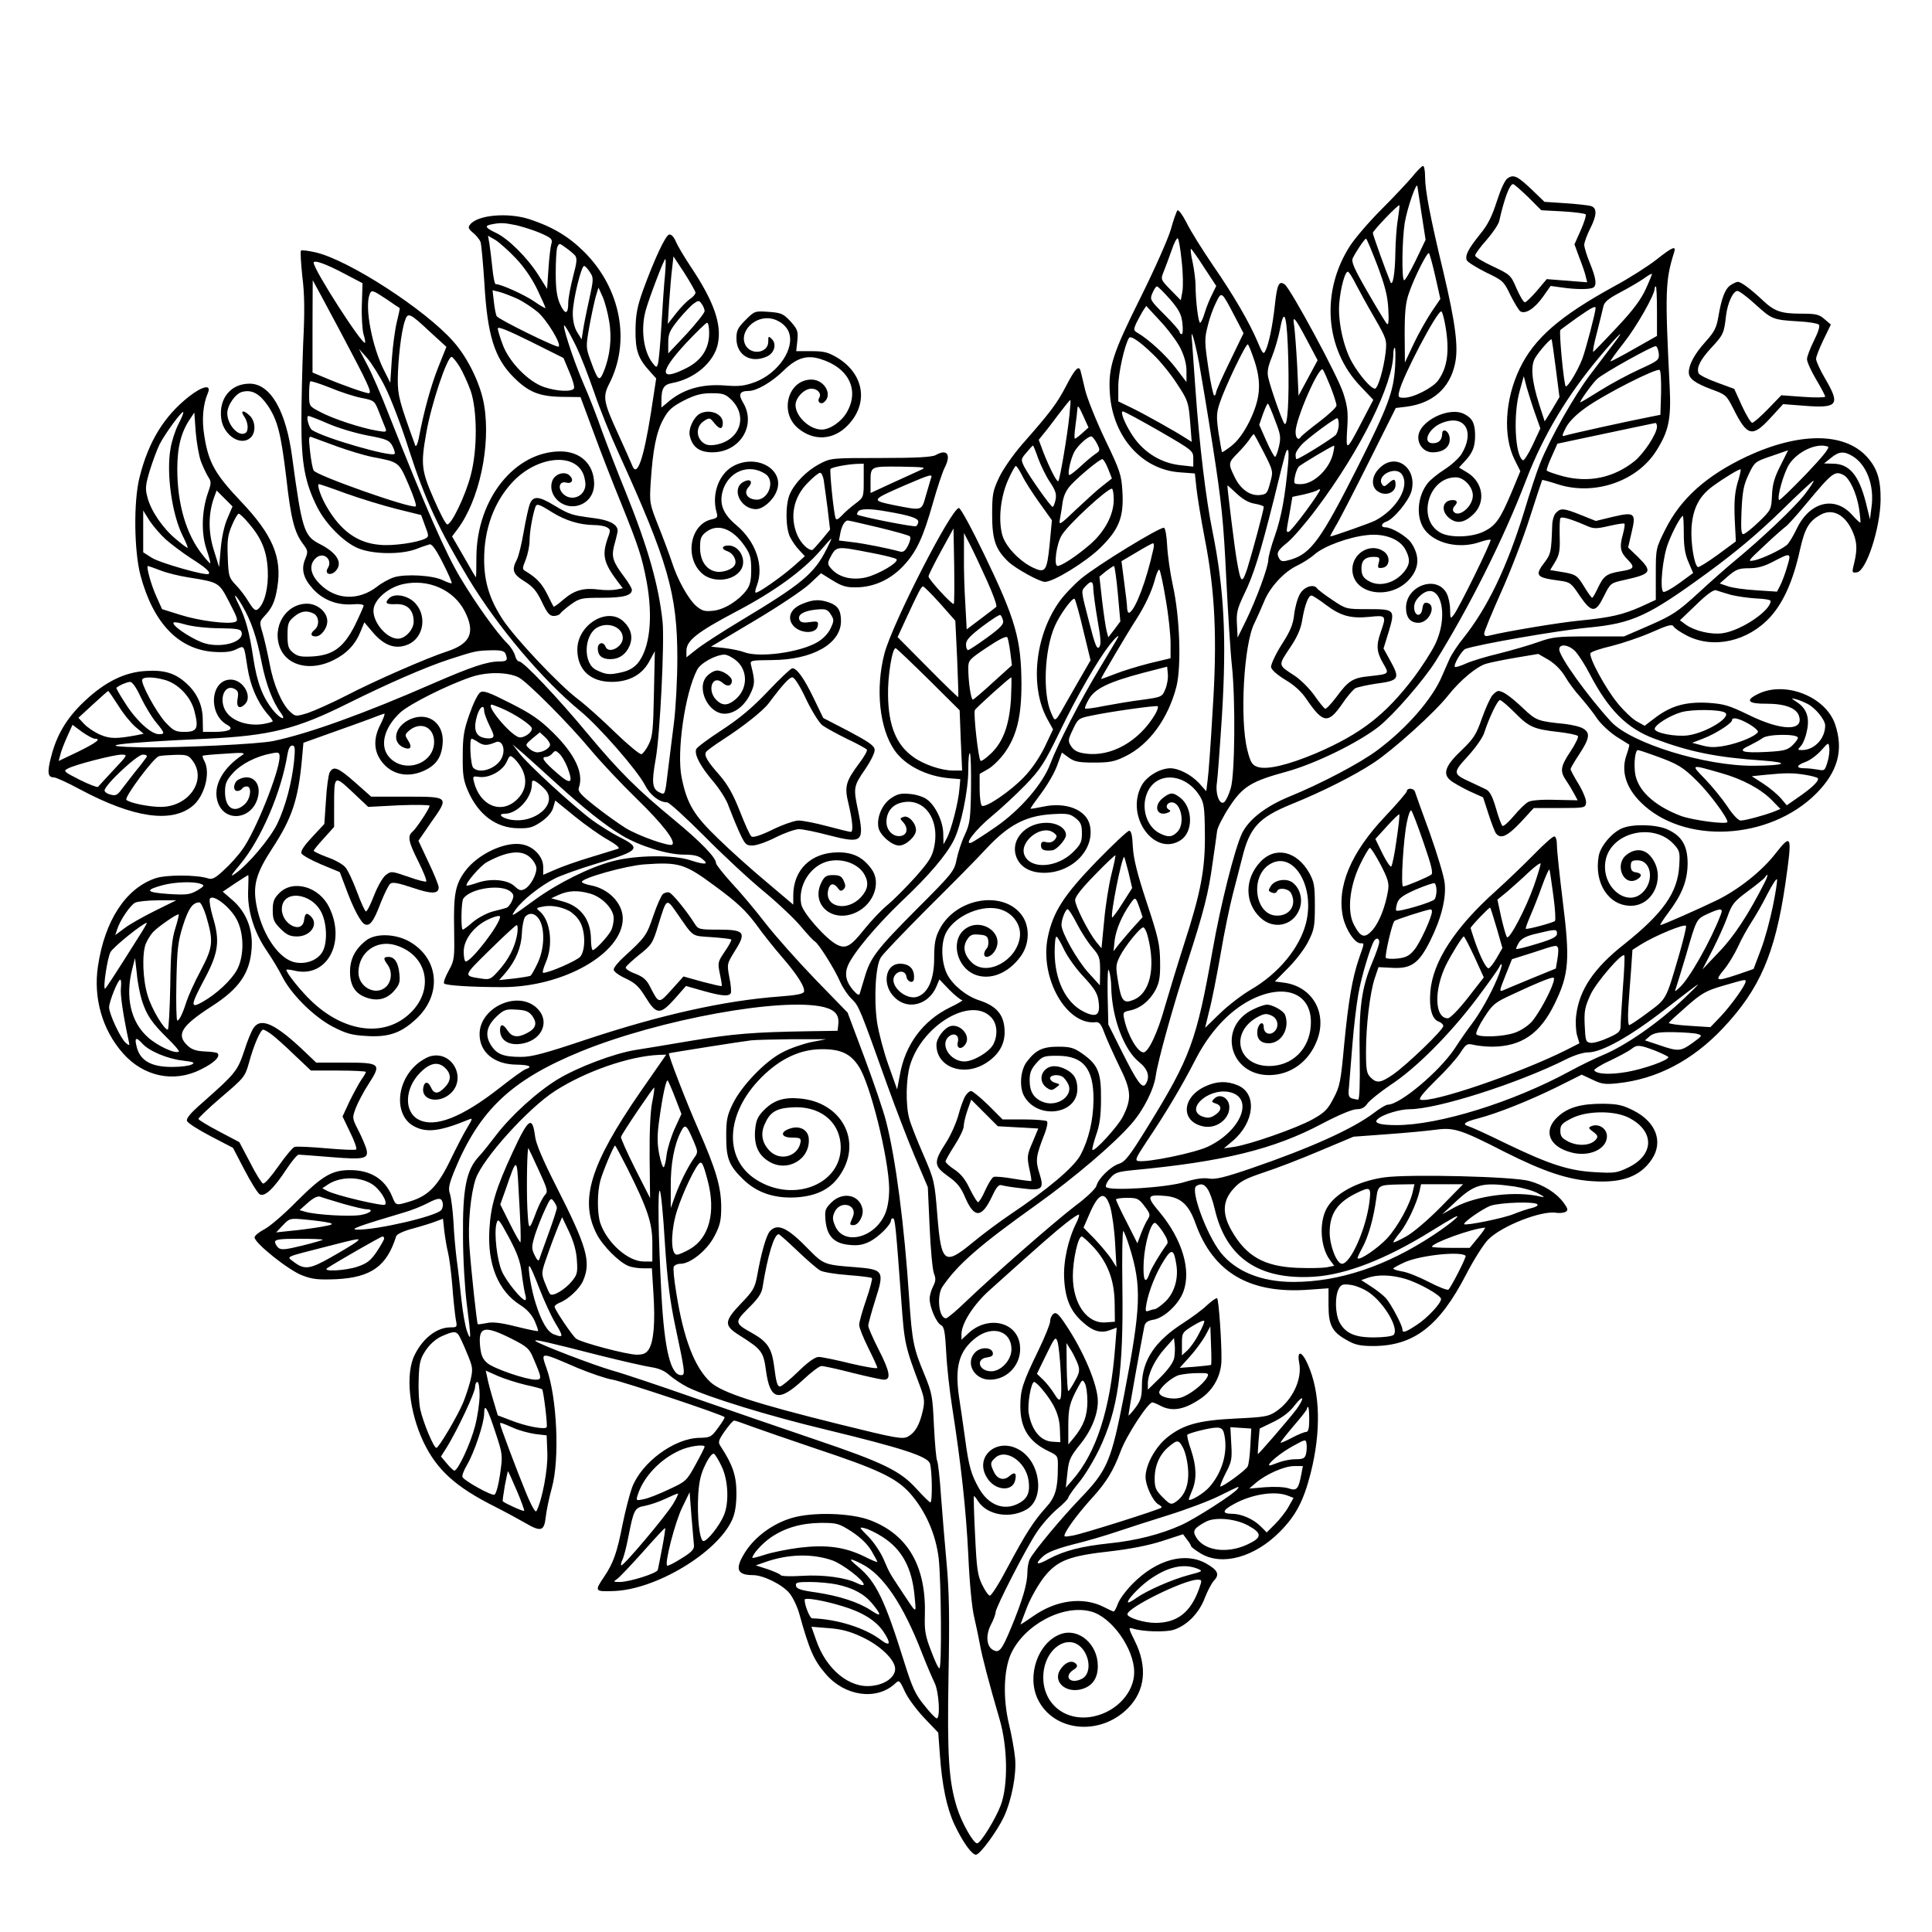 <?xml version="1.0" standalone="no"?>
<!DOCTYPE svg PUBLIC "-//W3C//DTD SVG 20010904//EN"
 "http://www.w3.org/TR/2001/REC-SVG-20010904/DTD/svg10.dtd">
<svg version="1.0" xmlns="http://www.w3.org/2000/svg"
 width="850pt" height="850pt" viewBox="0 0 850 850"
 preserveAspectRatio="xMidYMid meet">
<g transform="translate(0,850) scale(0.1,-0.1)"
fill="#000000" stroke="none">
<path d="M6214 7723 c-22 -26 -83 -91 -136 -144 -54 -54 -115 -125 -138 -160
-130 -201 -111 -455 45 -618 l57 -60 -46 -88 c-73 -141 -75 -142 -69 -41 5 73
2 99 -17 158 -24 76 -230 456 -257 478 -26 19 -34 2 -44 -89 -10 -93 -27 -174
-42 -203 -8 -17 -13 -11 -34 40 -37 87 -105 204 -198 339 -45 66 -97 149 -114
184 -18 35 -36 60 -41 55 -4 -5 -18 -43 -29 -84 -12 -41 -71 -174 -131 -295
-125 -250 -145 -312 -137 -427 13 -190 141 -334 307 -346 l67 -5 7 -66 c4 -36
20 -135 36 -218 46 -234 56 -443 35 -761 -8 -141 -18 -279 -22 -305 l-6 -48
-32 36 c-35 37 -89 65 -127 65 -47 -1 -106 -37 -127 -79 -70 -136 60 -312 174
-237 55 36 54 142 -2 186 -32 25 -44 25 -77 -1 -43 -34 -27 -83 21 -65 14 6
15 9 4 15 -16 10 -6 31 14 31 42 0 60 -95 25 -130 -24 -24 -41 -25 -80 -5 -55
29 -80 109 -54 174 39 99 169 92 233 -12 18 -29 21 -51 22 -163 2 -155 -17
-258 -91 -486 -27 -84 -65 -209 -85 -277 -32 -116 -73 -201 -94 -201 -26 0
-70 76 -85 147 -6 28 -5 31 24 37 46 9 87 42 113 89 18 35 22 57 21 127 -1 75
-8 106 -59 260 -43 130 -58 193 -61 245 -2 49 -7 70 -16 70 -7 0 -72 -61 -145
-136 -143 -148 -190 -221 -213 -332 -37 -180 83 -391 213 -374 13 1 23 -11 36
-48 10 -27 40 -93 65 -145 54 -108 56 -143 16 -223 -22 -43 -125 -156 -134
-146 -2 2 5 31 16 64 16 44 22 86 22 160 1 117 -13 151 -83 200 -36 25 -51 30
-106 30 -68 0 -99 -15 -138 -67 -27 -36 -33 -107 -13 -147 56 -108 235 -87
236 27 0 44 -14 68 -50 87 -39 20 -73 19 -94 -4 -22 -24 -17 -59 10 -77 17
-12 23 -12 40 1 19 14 19 15 -3 21 -13 3 -23 13 -23 20 0 15 37 19 56 6 6 -4
16 -17 23 -30 26 -50 -42 -102 -105 -82 -44 15 -64 45 -64 97 0 33 7 50 29 75
27 31 34 33 93 33 114 0 160 -56 159 -194 -1 -90 -21 -175 -58 -244 -30 -54
-144 -150 -308 -260 -49 -33 -124 -89 -166 -124 -124 -102 -138 -92 -155 120
-12 149 -13 155 -62 268 -28 64 -56 135 -62 159 -16 60 -14 175 4 234 54 177
269 304 357 210 27 -28 30 -79 9 -119 -18 -34 -88 -75 -127 -75 -63 0 -110 75
-68 110 23 19 47 5 39 -25 -8 -31 20 -35 36 -5 20 37 -28 88 -70 75 -27 -9
-60 -53 -60 -82 0 -100 123 -143 221 -78 52 34 79 79 79 133 0 74 -32 115
-112 141 -56 18 -115 66 -140 113 -27 53 -30 139 -5 186 40 75 163 127 242
100 54 -18 89 -69 82 -121 -14 -103 -144 -174 -210 -113 -35 33 -43 70 -22
102 13 21 23 25 53 22 30 -2 38 -7 40 -27 2 -13 -1 -28 -7 -34 -6 -6 -11 -17
-11 -24 0 -21 27 -15 44 9 57 81 -66 163 -138 92 -52 -53 -24 -159 51 -191 68
-28 149 4 204 80 38 52 41 127 7 177 -80 116 -294 81 -365 -60 -18 -35 -23
-61 -23 -125 0 -93 -26 -153 -73 -170 -52 -18 -127 51 -101 92 16 26 48 23 52
-4 4 -24 31 -32 33 -10 4 42 -18 67 -61 67 -68 0 -81 -98 -20 -152 58 -53 147
-27 180 52 l13 31 44 -46 c25 -25 50 -45 56 -45 7 0 -17 -15 -53 -32 -119 -58
-198 -164 -221 -298 l-12 -63 -38 107 c-21 58 -43 143 -50 187 -15 105 -7 249
16 286 9 16 101 111 203 214 103 102 221 221 262 266 97 104 174 144 288 151
68 4 80 2 105 -18 22 -18 27 -29 27 -66 0 -38 -5 -49 -38 -82 -70 -70 -186
-78 -214 -16 -27 59 73 139 127 101 17 -13 17 -17 5 -32 -9 -10 -22 -14 -37
-10 -18 4 -23 1 -23 -15 0 -19 14 -25 50 -21 19 2 60 48 60 67 0 30 -38 54
-86 54 -91 0 -158 -73 -134 -146 16 -48 61 -74 125 -74 124 1 223 104 200 209
-15 68 -104 104 -206 82 -28 -6 -53 -10 -55 -9 -1 2 20 32 47 68 27 36 59 91
70 122 l21 57 30 -22 c25 -18 43 -22 111 -22 69 0 91 4 139 28 104 51 188 166
224 307 22 89 15 306 -16 445 -12 55 -23 134 -25 175 -2 42 -8 76 -14 78 -16
5 -293 -164 -365 -224 -33 -28 -78 -75 -99 -106 -104 -151 -126 -370 -50 -510
l26 -47 -36 -76 c-23 -47 -57 -98 -92 -134 -59 -62 -168 -136 -185 -126 -5 3
-10 36 -10 73 l0 67 38 22 c21 12 55 46 75 75 51 74 71 158 71 298 -1 197 -25
283 -164 571 -56 116 -104 204 -111 204 -33 0 -293 -508 -328 -641 -40 -154
-22 -328 44 -424 46 -67 140 -115 242 -124 l48 -4 -4 -43 c-4 -58 -36 -181
-55 -216 l-15 -28 -1 45 c0 54 -34 126 -72 153 -14 11 -48 22 -75 24 -39 4
-55 0 -83 -19 -40 -27 -64 -86 -55 -130 8 -34 59 -78 91 -78 30 0 74 41 74 68
0 31 -34 67 -55 58 -17 -6 -17 -7 0 -25 22 -26 16 -55 -13 -59 -33 -5 -62 25
-62 62 0 42 24 74 63 84 100 27 173 -69 147 -194 -9 -44 -23 -65 -83 -133 -40
-44 -94 -99 -122 -122 -27 -22 -73 -71 -102 -107 -60 -76 -82 -88 -121 -68
-49 25 -150 140 -157 178 -15 80 38 167 115 188 65 17 139 -10 165 -61 18 -34
13 -63 -17 -96 -62 -67 -163 -44 -144 33 7 28 24 31 42 7 10 -14 15 -15 25 -6
10 10 10 18 1 38 -9 20 -19 25 -47 25 -28 0 -37 -5 -50 -30 -51 -98 46 -184
152 -134 78 37 111 132 67 191 -38 52 -81 73 -146 73 -119 0 -198 -76 -198
-190 l0 -40 -117 99 c-65 54 -162 141 -215 193 -105 101 -136 152 -159 267
-23 110 14 371 68 474 15 30 81 66 120 67 12 0 35 -12 52 -26 54 -45 51 -129
-7 -174 -32 -26 -56 -25 -82 2 -41 44 -14 113 30 73 20 -18 40 -13 40 10 0 18
-39 45 -65 45 -12 0 -32 -11 -45 -25 -48 -51 5 -165 78 -165 43 0 87 34 112
85 22 45 22 58 5 126 -6 24 -6 24 92 25 178 1 303 72 303 172 0 46 -14 68 -51
81 -43 15 -71 14 -117 -5 -50 -19 -69 -56 -47 -90 27 -42 107 -47 113 -7 3 19
0 21 -36 16 -29 -4 -40 -1 -45 10 -9 23 18 39 72 45 44 4 51 2 66 -21 15 -24
15 -28 -1 -62 -10 -22 -33 -46 -59 -61 -78 -45 -256 -69 -322 -43 -15 6 -54
14 -87 18 l-58 6 193 115 c106 63 215 136 242 162 l49 46 50 -31 c42 -26 61
-32 107 -31 77 1 150 35 206 95 57 61 86 122 130 278 19 67 42 135 50 151 31
59 13 87 -38 58 -16 -9 -84 -13 -242 -13 -219 0 -220 0 -271 -27 -56 -30 -109
-84 -130 -134 -19 -46 -18 -147 2 -187 9 -18 27 -44 41 -58 l24 -26 -48 -43
c-57 -50 -163 -124 -169 -117 -3 2 0 16 6 31 32 86 -4 193 -91 266 -57 48 -75
91 -60 148 24 87 115 125 188 77 47 -31 12 -120 -44 -113 -38 4 -52 32 -29 56
21 24 6 38 -23 22 -55 -29 -14 -120 55 -120 30 0 74 37 90 77 39 92 -78 166
-183 116 -68 -32 -103 -123 -81 -205 7 -23 5 -27 -21 -33 -96 -21 -121 -171
-40 -240 47 -39 131 -32 166 14 32 42 -1 111 -52 111 -30 0 -33 -16 -5 -25 24
-8 42 -38 34 -58 -8 -22 -57 -39 -88 -31 -41 10 -66 49 -66 105 0 39 4 51 26
68 51 40 117 16 170 -61 24 -35 29 -51 29 -104 0 -48 -5 -69 -21 -91 -34 -45
-97 -85 -146 -90 -37 -4 -49 -1 -74 20 -35 30 -84 117 -109 197 -10 30 -36
100 -58 155 -39 99 -40 101 -34 196 9 138 24 217 55 274 23 42 38 55 91 83 50
25 77 32 122 32 51 0 61 -4 88 -30 73 -74 35 -179 -72 -197 -28 -4 -42 -1 -57
12 -29 26 -26 71 6 92 26 17 27 16 48 -10 23 -28 36 -27 36 3 0 40 -58 62
-101 40 -28 -16 -52 -68 -44 -99 12 -49 43 -71 99 -71 122 0 195 120 135 219
-22 36 -15 51 25 51 35 0 102 39 154 90 56 55 101 69 160 51 126 -38 175 -137
117 -236 -24 -41 -74 -75 -110 -75 -53 0 -115 58 -115 108 0 32 38 72 70 72
27 0 46 -22 34 -41 -10 -17 7 -31 22 -18 39 32 1 99 -56 99 -103 0 -143 -144
-59 -214 69 -58 157 -53 220 14 91 95 71 223 -45 295 -42 25 -59 30 -116 30
l-67 0 5 46 c4 42 1 50 -30 85 -32 34 -41 38 -97 42 -60 4 -61 4 -101 -36 -34
-34 -40 -46 -40 -81 0 -74 64 -112 135 -79 32 15 43 54 21 76 -15 15 -16 14
-16 -11 0 -52 -79 -62 -102 -12 -23 51 31 115 97 115 40 0 81 -26 95 -60 29
-71 -45 -182 -148 -221 -47 -17 -70 -20 -132 -15 -105 8 -189 -17 -257 -78
l-23 -19 0 29 c0 56 10 72 48 79 98 18 183 91 200 171 19 87 -18 190 -120 342
-27 41 -56 89 -64 108 -9 22 -21 34 -30 32 -16 -3 -65 -108 -116 -248 -24 -68
-31 -102 -32 -170 -1 -92 11 -127 64 -185 l27 -30 -23 -150 c-33 -209 -62
-289 -83 -232 -5 13 -33 75 -61 137 -65 141 -69 164 -40 221 96 186 51 420
-109 580 -68 68 -140 111 -240 144 -94 31 -228 20 -262 -22 -11 -13 -9 -19 12
-37 14 -11 29 -30 33 -40 4 -11 11 -92 17 -180 13 -232 45 -332 129 -416 65
-65 112 -84 210 -86 l84 -1 57 -154 c31 -85 86 -226 122 -314 77 -191 91 -234
112 -344 29 -159 14 -295 -40 -360 -18 -20 -40 -33 -75 -40 -49 -11 -65 -9
-106 11 -60 28 -56 155 5 188 49 26 111 0 111 -47 0 -40 -63 -72 -76 -38 -9
24 -34 18 -34 -8 0 -31 18 -47 55 -47 39 0 69 21 85 59 16 39 6 76 -27 107
-71 66 -203 -15 -203 -124 0 -88 57 -142 151 -142 77 0 135 32 166 91 l24 44
-4 -186 c-3 -158 -6 -191 -23 -224 -10 -21 -25 -41 -32 -43 -7 -2 -59 41 -115
95 -56 55 -130 121 -163 146 -85 64 -277 268 -332 351 -58 89 -82 166 -82 265
0 133 43 251 123 338 105 114 272 135 313 38 8 -20 12 -46 8 -60 -11 -46 -68
-60 -99 -25 -22 24 -13 54 15 47 26 -7 36 11 17 30 -21 22 -65 9 -77 -22 -22
-59 38 -123 105 -111 49 9 80 49 79 100 -2 85 -61 140 -149 140 -200 -1 -366
-208 -369 -461 0 -51 -1 -93 -2 -93 -1 0 -25 40 -53 90 l-52 90 24 32 c96 128
147 368 117 546 -15 91 -71 207 -135 279 -125 142 -464 361 -608 393 -32 7
-60 11 -63 7 -3 -3 0 -54 6 -112 10 -77 11 -157 4 -293 -4 -103 -8 -261 -8
-352 0 -180 16 -265 70 -372 37 -73 115 -152 177 -179 65 -28 188 -30 257 -5
25 10 52 19 60 21 10 3 28 -22 58 -81 24 -47 42 -88 39 -90 -2 -2 -19 4 -38
13 -43 22 -165 29 -216 13 -21 -7 -54 -25 -74 -41 -82 -63 -181 -59 -251 11
-44 43 -50 86 -18 115 33 30 76 -7 52 -45 -15 -24 11 -35 33 -14 36 36 9 82
-71 122 -66 34 -76 65 -118 377 -27 208 -96 327 -188 327 -82 0 -135 -64 -125
-151 8 -76 88 -128 131 -85 22 22 20 70 -4 94 -27 27 -45 26 -26 -2 18 -25 21
-64 6 -73 -30 -19 -80 36 -80 87 0 35 36 87 66 94 42 11 76 -8 112 -60 44 -66
58 -123 82 -321 20 -180 36 -239 74 -289 21 -29 22 -33 9 -65 -19 -45 -9 -85
34 -132 43 -48 105 -72 172 -68 30 3 51 0 51 -6 -1 -5 -18 -44 -38 -85 -49
-97 -95 -132 -185 -138 -51 -3 -67 0 -87 16 -21 17 -25 29 -25 77 0 50 3 60
28 81 30 26 57 30 88 14 23 -13 25 -52 4 -70 -21 -17 -19 -30 4 -30 24 0 51
36 51 67 0 39 -41 75 -86 77 -96 2 -160 -102 -121 -197 33 -78 136 -101 235
-51 58 29 96 69 119 127 l16 39 39 -46 c49 -57 99 -74 152 -52 73 30 87 134
26 189 -33 29 -86 37 -108 15 -21 -21 -13 -28 30 -26 50 2 78 -26 78 -77 0
-35 -37 -75 -69 -75 -55 0 -120 85 -106 138 11 43 69 89 128 102 111 25 224
-25 272 -120 47 -93 25 -142 -78 -176 -87 -28 -320 -130 -443 -194 -64 -33
-141 -67 -170 -77 -53 -16 -54 -16 -78 6 -37 35 -73 119 -90 212 -9 47 -23
108 -31 135 -14 47 -14 49 9 74 34 36 46 64 56 125 22 133 -21 233 -162 381
-112 118 -141 170 -159 286 -12 72 -6 139 16 190 16 38 -24 30 -84 -17 -109
-86 -178 -198 -217 -355 -27 -106 -24 -325 4 -431 56 -210 167 -326 322 -337
50 -3 76 0 99 11 37 18 34 22 50 -81 12 -77 42 -148 85 -200 15 -16 26 -32 26
-35 0 -3 -21 -9 -46 -13 -58 -8 -118 9 -150 43 -47 50 -22 140 30 111 14 -8
16 -17 11 -44 -6 -36 9 -46 33 -22 34 34 -8 108 -63 108 -90 0 -101 -154 -14
-200 31 -17 7 -30 -57 -30 l-51 0 -1 54 c0 64 -26 120 -76 163 -47 42 -95 56
-174 51 -93 -5 -180 -48 -269 -132 -78 -73 -123 -147 -148 -245 -18 -69 -15
-91 11 -91 10 0 63 -24 118 -54 231 -123 397 -148 491 -74 54 42 83 147 54
200 -6 11 -9 21 -7 23 2 2 46 6 98 9 79 6 92 4 76 -6 -82 -55 -124 -127 -112
-191 21 -112 164 -99 183 17 9 60 -36 94 -88 66 -22 -12 -26 -50 -5 -50 8 0
18 5 21 10 3 6 13 10 21 10 23 0 17 -54 -9 -78 -46 -43 -87 -18 -87 54 0 36 6
51 35 83 36 40 103 74 168 86 34 7 37 5 37 -15 0 -64 -107 -331 -164 -408 -19
-27 -56 -68 -82 -91 -36 -34 -50 -41 -67 -36 -50 17 -186 17 -233 1 -130 -44
-223 -185 -253 -387 -21 -139 19 -280 110 -383 91 -103 225 -131 343 -71 59
29 87 57 73 71 -3 4 -29 7 -56 8 -38 2 -57 8 -76 26 -51 48 -28 86 107 173
120 77 167 145 175 252 7 84 -23 161 -82 213 l-45 39 55 37 c30 20 56 36 57
36 2 0 1 -29 0 -65 -5 -87 25 -185 81 -267 24 -35 54 -85 68 -113 38 -77 137
-176 221 -221 62 -32 85 -38 151 -42 97 -6 152 13 219 76 113 106 100 263 -28
338 -61 36 -149 39 -191 8 -49 -37 -73 -82 -73 -139 0 -62 23 -98 75 -115 48
-16 89 -5 121 33 22 26 25 38 21 74 -5 49 -21 73 -48 73 -23 0 -23 -8 -4 -34
21 -28 19 -72 -5 -96 -45 -45 -125 -3 -123 64 2 87 79 142 162 118 153 -46
176 -217 44 -318 -112 -86 -276 -58 -411 70 -47 44 -112 125 -112 139 0 3 17
1 38 -4 140 -32 225 124 151 278 -44 92 -159 125 -220 64 -24 -24 -29 -38 -29
-76 0 -40 5 -52 34 -81 27 -27 42 -34 73 -34 59 0 96 53 61 88 -19 19 -26 14
-30 -15 -7 -65 -98 -21 -98 47 0 87 131 75 175 -16 25 -52 26 -140 1 -176 -25
-38 -82 -54 -129 -39 -69 23 -137 130 -159 250 -16 87 -1 140 71 250 85 130
113 213 129 385 l7 78 120 43 c66 23 145 52 175 63 30 12 58 22 61 22 4 0 -4
-21 -17 -47 -29 -56 -30 -107 -4 -150 41 -67 116 -89 193 -55 54 24 78 57 84
115 11 91 -59 147 -139 114 -69 -29 -88 -100 -34 -125 32 -14 42 0 21 31 -14
22 -14 25 2 40 51 46 113 20 113 -47 0 -96 -129 -141 -196 -69 -46 49 -25 132
48 199 43 38 204 119 310 155 70 24 163 23 211 -2 39 -21 222 -205 314 -316
45 -54 137 -152 205 -218 114 -111 171 -185 156 -201 -11 -10 -146 37 -204 72
-29 18 -90 61 -134 96 -66 52 -79 67 -73 83 22 63 -17 146 -113 241 -59 58
-95 83 -188 130 -94 48 -119 57 -133 48 -10 -6 -31 -49 -47 -95 -25 -70 -30
-100 -30 -184 -1 -85 3 -108 23 -155 46 -105 124 -163 221 -164 50 -1 65 4
102 29 27 19 47 42 52 62 l9 31 86 -70 c47 -38 113 -85 146 -103 37 -21 54
-36 45 -39 -8 -3 -62 -19 -120 -37 -57 -17 -128 -42 -157 -55 l-53 -23 0 35
c0 45 -42 90 -93 99 -74 14 -194 -42 -250 -117 -43 -58 -52 -101 -49 -251 2
-134 2 -140 -24 -188 -15 -27 -24 -52 -20 -56 8 -9 124 -16 256 -16 269 0 530
149 530 302 0 67 -63 132 -142 146 -21 4 -38 11 -38 15 0 17 194 71 274 77
155 11 179 3 314 -97 95 -70 131 -104 178 -166 31 -44 83 -108 114 -144 67
-77 104 -135 97 -154 -4 -9 -36 -15 -104 -20 -246 -18 -527 -81 -855 -190
-182 -61 -238 -76 -286 -76 -78 0 -107 12 -132 52 -28 44 -19 84 25 126 32 30
41 33 87 30 41 -2 55 -8 70 -28 23 -32 16 -55 -23 -75 -41 -22 -66 -18 -85 10
-20 31 -34 32 -34 3 0 -48 44 -72 105 -58 83 19 114 99 59 153 -83 83 -254 6
-254 -113 0 -80 65 -133 162 -134 57 -1 74 -9 41 -20 -10 -3 -61 -40 -113 -81
-167 -131 -286 -178 -358 -141 -66 34 -62 139 8 208 43 43 79 49 110 18 27
-27 25 -56 -5 -86 -29 -29 -46 -28 -60 4 -12 26 -29 24 -33 -5 -8 -54 68 -70
119 -25 73 65 12 187 -83 166 -16 -3 -46 -20 -65 -37 -93 -81 -98 -228 -10
-273 55 -29 115 -21 241 31 16 7 15 2 -8 -36 -15 -24 -49 -90 -76 -146 -55
-113 -97 -155 -177 -179 -62 -19 -61 -19 -78 23 -32 76 -95 115 -185 115 -80
0 -122 -25 -237 -140 -54 -55 -117 -109 -141 -121 -23 -12 -42 -28 -42 -35 0
-25 149 -144 209 -167 47 -18 71 -20 151 -17 153 8 222 57 263 189 3 9 32 23
74 34 37 10 82 24 100 31 l32 12 6 -56 c4 -31 11 -73 16 -92 5 -19 14 -85 19
-146 4 -60 12 -127 15 -147 7 -36 7 -37 -24 -37 -58 0 -120 -47 -156 -120 -43
-84 -25 -252 39 -386 59 -122 141 -196 312 -282 44 -22 104 -55 134 -72 70
-41 84 -37 91 25 3 28 15 86 27 129 35 126 23 396 -23 525 -26 75 -32 75 135
3 58 -24 128 -48 155 -52 42 -7 482 -153 493 -165 2 -2 -11 -23 -28 -46 -30
-41 -34 -44 -83 -45 -111 -2 -254 -108 -296 -218 -11 -30 -30 -104 -42 -163
-24 -124 -41 -171 -81 -230 -43 -64 -42 -66 42 -63 185 6 455 168 521 313 13
29 19 65 19 118 0 76 -16 124 -69 205 -13 19 -11 26 18 68 18 25 36 46 41 46
5 0 40 -12 77 -26 38 -14 163 -57 278 -96 277 -92 356 -129 418 -197 69 -78
114 -180 127 -288 11 -102 14 -483 3 -483 -5 0 -21 35 -37 78 -25 64 -29 90
-27 153 7 216 -73 356 -239 420 -85 33 -256 38 -348 10 -83 -25 -160 -82 -203
-149 -47 -74 -38 -102 34 -102 45 0 128 -41 160 -79 15 -18 34 -58 43 -89 45
-162 64 -206 117 -267 84 -98 222 -117 303 -44 20 19 21 19 45 -33 13 -29 52
-81 85 -116 l62 -65 7 -96 c10 -138 30 -235 65 -310 36 -75 75 -131 94 -131
17 0 93 103 123 167 34 74 56 187 49 258 -3 33 -15 101 -27 150 -27 113 -23
236 8 307 58 129 230 221 353 188 91 -24 190 -164 190 -267 0 -88 -76 -172
-176 -194 -122 -27 -224 51 -224 171 0 136 129 210 185 107 24 -46 17 -99 -17
-114 -49 -24 -80 10 -36 40 18 11 20 18 12 27 -17 17 -44 9 -66 -21 -41 -54
19 -112 93 -90 46 14 69 48 69 101 0 98 -86 170 -165 140 -98 -37 -148 -181
-100 -284 69 -146 276 -166 399 -40 75 77 85 181 29 294 -29 58 -29 61 -9 55
44 -14 145 -17 181 -5 58 19 111 74 135 138 12 31 30 66 41 78 26 27 17 46
-34 75 -92 52 -217 18 -322 -87 -29 -29 -59 -69 -66 -88 -7 -20 -16 -36 -19
-36 -3 0 -23 9 -44 20 -91 46 -209 31 -311 -41 -30 -21 -55 -37 -55 -36 0 1
13 36 29 77 16 41 50 100 75 132 58 73 111 93 292 113 87 10 168 26 227 45
l92 30 17 -23 c10 -12 18 -25 18 -29 0 -4 20 -19 45 -34 93 -54 234 -15 344
95 72 72 106 137 137 258 47 185 43 357 -12 480 -26 60 -49 64 -38 7 14 -73
-30 -165 -102 -214 -33 -22 -50 -25 -178 -31 -164 -8 -232 -27 -303 -85 -51
-42 -93 -120 -93 -172 0 -38 32 -107 57 -121 10 -5 16 -12 13 -14 -10 -9 -351
-117 -391 -123 -41 -7 -41 -7 -29 17 17 32 65 94 116 150 60 66 92 117 124
203 25 69 121 216 140 216 4 0 21 -7 36 -15 52 -27 105 -17 177 32 57 39 91
104 91 172 1 78 -12 263 -19 269 -3 3 -22 -10 -43 -29 -20 -20 -68 -55 -105
-79 -124 -79 -181 -163 -183 -271 0 -56 -5 -71 -29 -103 -15 -20 -29 -35 -30
-34 -2 3 55 320 70 394 4 16 15 24 41 28 47 9 109 67 130 122 36 95 -4 231
-105 352 -59 70 -56 78 30 70 65 -7 100 -39 129 -121 78 -217 240 -311 500
-291 l85 6 0 -75 c0 -88 16 -118 84 -155 33 -19 57 -24 114 -24 178 1 290 88
407 314 34 66 78 135 98 155 60 60 236 129 300 117 15 -2 33 0 41 5 11 7 9 14
-10 40 -31 42 -86 77 -150 95 -70 20 -530 31 -639 16 -119 -17 -220 -72 -255
-140 -32 -63 -25 -167 15 -222 l20 -27 -35 -7 c-20 -3 -77 -4 -128 -2 -145 6
-224 51 -288 163 -43 74 -40 132 7 184 29 33 52 45 132 72 53 17 165 60 247
95 l150 63 150 11 c83 6 179 15 214 20 78 10 108 1 303 -99 171 -86 278 -122
388 -128 129 -8 207 22 257 96 52 77 19 165 -80 215 -49 25 -71 29 -135 30
-97 0 -154 -16 -199 -58 -65 -60 -39 -130 59 -156 79 -22 158 14 158 71 0 33
-35 57 -67 45 -16 -7 -16 -9 7 -26 20 -15 22 -21 11 -34 -22 -26 -75 -30 -118
-10 -31 16 -38 24 -38 49 0 26 7 33 50 55 67 34 189 35 252 2 113 -58 112
-162 -2 -218 -52 -25 -62 -26 -148 -21 -115 6 -202 35 -391 126 -77 38 -152
72 -165 76 -30 9 -18 19 44 35 84 22 224 78 342 136 l112 56 47 -22 c39 -19
55 -22 110 -16 173 18 330 100 464 242 163 173 230 329 275 636 31 215 28 224
-44 132 -60 -77 -161 -157 -256 -204 -87 -42 -241 -110 -250 -110 -3 0 12 24
34 53 61 81 85 141 86 217 0 79 -25 122 -89 151 -49 22 -152 25 -199 5 -44
-18 -95 -78 -103 -121 -22 -119 43 -220 141 -220 106 0 159 141 83 222 -27 29
-67 30 -102 2 -54 -42 -14 -140 45 -109 25 14 24 28 -3 32 -17 2 -23 10 -23
28 0 21 5 25 30 25 56 0 74 -81 29 -134 -69 -82 -192 15 -170 133 23 124 209
169 299 73 27 -29 29 -36 25 -97 -7 -117 -70 -207 -243 -345 -132 -104 -196
-199 -210 -310 -4 -28 -2 -68 3 -88 l11 -37 -57 -29 c-205 -103 -594 -236
-643 -219 -9 3 14 32 67 84 45 43 94 98 109 122 26 40 30 42 59 35 17 -4 54
-8 81 -8 129 1 211 57 275 189 63 129 68 193 36 448 -14 114 -26 226 -26 248
0 25 -5 40 -12 40 -7 0 -46 -35 -88 -78 -41 -42 -117 -115 -169 -162 -180
-161 -278 -312 -288 -444 -6 -73 8 -122 38 -131 10 -4 19 -12 19 -19 0 -17
-161 -172 -222 -214 -54 -37 -71 -39 -98 -12 -17 17 -20 33 -20 113 0 115 17
257 38 322 l17 50 60 -3 c84 -5 118 20 167 118 49 98 72 189 64 256 -3 29 -33
128 -66 221 -34 92 -63 174 -65 181 -5 15 -35 16 -35 2 0 -6 -43 -56 -95 -111
-153 -161 -215 -312 -186 -445 13 -56 52 -114 77 -114 17 0 18 4 -6 -64 -31
-91 -47 -187 -66 -381 -15 -164 -19 -185 -47 -237 -25 -49 -39 -63 -93 -93
-68 -38 -276 -111 -346 -121 l-43 -6 38 32 c97 82 109 209 23 245 -47 20 -92
19 -142 -4 -106 -48 -111 -157 -8 -177 63 -12 124 43 111 99 -9 32 -43 45 -64
24 -14 -13 -13 -16 6 -22 28 -9 27 -31 -4 -51 -18 -12 -31 -14 -52 -7 -83 28
19 126 113 109 114 -22 58 -170 -92 -241 -57 -27 -264 -70 -306 -63 -16 3 -10
15 37 86 83 123 155 244 214 359 62 121 145 211 238 261 156 82 280 32 270
-110 -6 -104 -82 -178 -183 -178 -139 0 -175 147 -52 215 30 16 40 17 62 7 30
-13 35 -52 11 -72 -20 -17 -45 -5 -45 21 0 30 -24 18 -28 -15 -4 -36 14 -56
50 -56 56 0 94 66 72 125 -7 18 -55 45 -80 45 -10 0 -37 -9 -61 -21 -158 -76
-105 -290 72 -289 94 1 174 59 210 154 45 118 -19 233 -141 252 l-45 6 59 60
c33 33 73 85 88 116 26 51 29 67 29 157 0 88 -3 105 -25 145 -55 97 -151 118
-216 47 -69 -75 -68 -179 1 -244 57 -54 142 -37 171 34 17 40 7 89 -25 117
-26 24 -80 17 -99 -11 -13 -21 -13 -23 4 -30 10 -4 19 -2 22 5 6 19 50 14 62
-7 28 -53 -7 -104 -68 -99 -89 7 -112 165 -31 222 104 72 207 -88 165 -255
-28 -110 -121 -222 -241 -292 -38 -22 -100 -69 -137 -105 l-66 -64 18 74 c11
40 33 152 50 249 16 96 41 215 54 265 13 49 31 121 41 159 33 135 73 178 217
237 134 54 277 126 363 183 86 57 268 221 326 295 53 67 126 128 168 140 20 6
80 18 133 27 l96 16 45 -26 c28 -17 55 -44 72 -72 14 -25 46 -68 70 -94 23
-27 57 -69 73 -94 17 -24 55 -59 84 -78 29 -18 54 -34 56 -35 2 -1 -4 -23 -13
-49 -23 -69 -1 -140 63 -204 188 -188 566 -169 773 38 95 96 121 191 83 304
-42 124 -224 194 -343 132 -54 -27 -39 -42 42 -41 80 0 131 -19 142 -54 22
-68 -78 -66 -222 5 -87 42 -107 48 -179 53 -98 5 -162 -13 -232 -66 l-46 -35
-36 20 c-19 11 -56 46 -82 78 -56 68 -130 206 -120 222 4 6 45 20 93 31 47 12
125 38 175 60 72 32 91 37 97 26 4 -8 31 -26 60 -41 116 -59 268 -25 366 83
58 64 101 161 130 294 22 98 40 128 94 157 58 30 118 -11 147 -100 11 -37 10
-67 -6 -130 -6 -26 -4 -28 16 -25 41 6 102 192 104 318 1 90 -15 140 -60 190
-99 109 -298 109 -528 2 -178 -84 -291 -185 -359 -321 -42 -84 -42 -85 -42
-197 l0 -113 -65 -30 c-79 -35 -133 -48 -267 -61 -88 -8 -327 -48 -399 -66
-18 -5 -24 -2 -24 9 0 9 34 91 75 183 41 91 98 239 126 328 28 88 53 162 54
164 1 2 33 -7 70 -19 160 -51 348 13 433 149 54 86 65 138 58 281 -21 417 -19
468 19 589 11 33 -5 27 -77 -30 -37 -29 -120 -82 -185 -117 -239 -131 -353
-229 -417 -363 -65 -136 -74 -297 -22 -401 l25 -50 -39 -94 c-50 -118 -69
-146 -123 -172 -52 -25 -144 -28 -187 -6 -108 56 -58 245 65 245 36 0 75 -42
75 -80 0 -50 -65 -102 -86 -69 -3 6 -1 16 5 22 16 16 13 27 -7 27 -46 0 -55
-48 -15 -80 33 -26 66 -20 105 17 57 54 43 143 -28 185 l-35 21 24 26 c37 39
47 65 47 118 -1 51 -12 73 -47 91 -67 36 -203 -32 -203 -102 0 -37 28 -66 63
-66 49 0 79 25 75 63 -3 32 -33 47 -33 17 -1 -26 -15 -40 -41 -40 -49 0 -18
68 42 90 98 38 145 -38 84 -138 -11 -17 -44 -48 -74 -67 -30 -19 -63 -46 -74
-60 -47 -59 -53 -151 -15 -204 46 -63 154 -87 243 -56 24 8 45 13 48 10 6 -5
-139 -301 -162 -330 -15 -19 -15 -18 -16 23 0 24 -7 56 -15 71 -43 83 -179 35
-179 -63 0 -43 19 -66 55 -66 48 0 82 79 37 88 -12 2 -17 -5 -20 -25 -4 -37
-32 -37 -36 -1 -2 19 5 36 22 53 86 86 138 -68 70 -210 -16 -33 -58 -98 -93
-145 -127 -167 -234 -249 -431 -334 -123 -52 -217 -74 -257 -60 -24 8 -31 19
-45 74 -34 134 -16 466 31 558 11 23 30 65 42 94 25 64 89 133 147 160 23 11
58 33 77 50 42 36 151 76 232 84 75 8 143 -18 167 -65 21 -40 20 -63 -5 -95
-40 -50 -105 -69 -152 -45 -29 15 -37 28 -37 60 0 33 17 49 53 49 26 0 29 -3
23 -26 -6 -22 -4 -25 16 -22 33 4 37 51 6 72 -57 40 -138 -7 -138 -79 0 -106
156 -138 244 -51 51 51 55 109 14 169 -20 28 -85 67 -113 67 -21 0 -19 17 4
25 32 10 99 91 111 134 27 103 -70 173 -141 101 -38 -37 -38 -88 0 -106 33
-17 71 1 71 33 0 27 -7 29 -32 6 -17 -15 -20 -15 -28 -3 -24 39 60 81 87 44
38 -52 -20 -153 -116 -204 -21 -11 -188 -70 -198 -70 -2 0 8 19 22 43 15 23
80 150 146 282 l120 240 49 6 c113 15 188 81 211 186 17 72 3 180 -51 408 -58
241 -80 358 -80 415 0 28 -4 50 -9 50 -5 0 -26 -21 -47 -47z m41 -168 l17
-110 -44 -92 c-25 -51 -48 -90 -51 -86 -11 10 -8 180 3 251 11 67 53 187 56
162 1 -8 10 -64 19 -125z m-105 -21 c-6 -32 -10 -97 -11 -144 -1 -93 -12 -155
-22 -130 -22 53 -77 207 -77 215 0 10 112 127 117 122 1 -2 -2 -30 -7 -63z
m-3878 -25 c29 -7 77 -22 107 -35 47 -21 53 -27 47 -46 -4 -13 -10 -63 -13
-111 l-6 -88 -39 62 c-49 77 -133 160 -187 185 -46 22 -51 31 -18 37 40 8 55
7 109 -4z m-2 -146 c37 -39 72 -91 94 -137 20 -42 36 -78 36 -81 0 -3 -23 10
-50 29 -44 30 -146 76 -169 76 -5 0 -11 33 -15 73 -4 39 -10 87 -13 106 l-6
34 33 -19 c17 -11 58 -47 90 -81z m2929 -13 c6 -52 7 -112 3 -133 l-7 -38 -45
46 c-43 44 -44 46 -31 78 7 17 23 60 35 94 11 34 24 58 28 54 4 -3 12 -49 17
-101z m861 -18 c34 -91 45 -134 48 -192 3 -51 1 -72 -6 -65 -6 6 -44 69 -85
140 -61 106 -73 134 -65 150 15 30 52 85 58 85 3 0 25 -53 50 -118z m-3530 44
c10 -13 8 -30 -9 -94 -11 -43 -21 -95 -21 -115 0 -51 -14 -53 -36 -5 -14 32
-19 66 -19 138 0 52 3 103 7 113 8 18 9 18 36 -2 16 -11 35 -27 42 -35z m2769
-55 l52 -79 -19 -39 c-11 -21 -25 -57 -32 -80 -7 -24 -16 -43 -20 -43 -8 0
-20 99 -20 164 0 23 -6 69 -13 103 -8 34 -10 60 -7 58 4 -2 31 -40 59 -84z
m1016 -38 l22 -98 -40 -59 c-21 -32 -57 -95 -78 -140 l-38 -81 -1 126 c0 97 4
138 19 180 24 70 81 183 88 175 3 -3 16 -50 28 -103z m-3255 -70 c0 -7 -11
-20 -24 -28 -13 -9 -41 -37 -61 -63 l-37 -47 6 95 c4 52 9 119 13 149 l6 53
48 -73 c26 -41 48 -80 49 -86z m-134 80 c-4 -38 -11 -138 -16 -224 -5 -85 -12
-163 -16 -172 -5 -15 -8 -14 -23 6 -40 51 -53 150 -30 232 15 54 80 225 86
225 3 0 2 -30 -1 -67z m-1411 3 l80 -42 -3 -94 c-2 -52 2 -110 7 -129 6 -19 9
-36 7 -39 -12 -11 -225 320 -226 352 0 14 52 -4 135 -48z m1080 7 c17 -25 17
-30 -3 -122 -12 -53 -24 -114 -27 -135 l-6 -39 -20 32 c-12 20 -19 50 -19 83
0 55 37 208 50 208 4 0 16 -12 25 -27z m3370 -53 c14 -27 50 -93 81 -146 55
-96 56 -99 50 -156 -9 -74 -34 -158 -47 -158 -17 0 -68 59 -100 115 -38 66
-63 180 -57 259 6 72 27 148 40 140 4 -3 20 -27 33 -54z m1276 -21 c-21 -46
-56 -94 -127 -169 -54 -58 -101 -106 -104 -108 -4 -1 3 37 16 85 12 48 25 100
28 114 4 20 22 35 73 62 38 20 84 47 103 60 19 14 36 24 38 22 1 -1 -11 -31
-27 -66z m-5743 -189 c121 -228 141 -270 124 -270 -14 0 -119 37 -187 66 l-60
25 0 204 c0 112 1 203 1 202 1 -1 56 -103 122 -227z m3650 143 c40 -47 50 -67
54 -105 3 -27 2 -48 -3 -48 -5 0 -9 4 -9 9 0 6 -30 40 -66 76 -64 64 -66 67
-54 95 7 17 16 30 20 30 5 0 30 -26 58 -57z m2142 -52 l0 -109 -99 -56 c-54
-31 -102 -56 -105 -56 -4 0 23 37 59 83 56 71 135 210 135 238 0 5 2 9 5 9 3
0 5 -49 5 -109z m-4610 -44 c13 -74 4 -154 -24 -222 -19 -46 -25 -41 -56 44
-23 63 -23 64 -7 155 9 50 22 109 28 131 l12 40 18 -40 c10 -22 23 -71 29
-108z m-980 97 c30 -21 56 -38 58 -39 2 -2 -4 -29 -12 -61 -8 -33 -18 -106
-22 -163 l-7 -105 -29 58 c-51 102 -84 274 -62 330 8 22 12 21 74 -20z m575 2
c28 -13 68 -40 91 -59 41 -36 104 -140 92 -152 -7 -7 -263 119 -273 134 -3 6
-9 34 -12 62 l-6 52 29 -7 c16 -4 52 -18 79 -30z m3159 -81 l37 -71 -60 -124
c-34 -69 -61 -131 -61 -137 0 -7 -4 -13 -8 -13 -4 0 -16 55 -26 123 -17 114
-17 127 -2 185 8 34 25 80 37 103 24 48 23 49 83 -66z m-2334 26 c-1 -9 -37
-54 -80 -101 l-80 -85 0 47 c0 40 6 53 45 102 25 30 55 62 68 71 20 14 23 14
34 -2 7 -9 13 -24 13 -32z m2093 -162 c18 -37 27 -70 27 -102 l0 -48 -48 63
c-44 57 -118 125 -168 154 -17 10 -17 14 -6 40 8 16 21 40 29 54 l16 24 61
-66 c34 -36 74 -90 89 -119z m1827 176 c0 -18 -43 -183 -59 -225 -20 -51 -61
-120 -72 -120 -8 0 -31 241 -24 248 4 4 37 28 73 54 63 44 82 54 82 43z m-661
-78 c19 -110 10 -183 -32 -241 -23 -32 -108 -76 -150 -76 -25 0 -27 3 -21 28
14 64 165 352 185 352 4 0 12 -28 18 -63z m-4464 -30 l69 -63 -36 -90 c-32
-81 -63 -192 -86 -314 -5 -25 -12 -38 -15 -30 -70 193 -77 219 -77 291 1 86
15 210 31 256 13 41 20 38 114 -50z m3773 -124 c4 -172 -3 -293 -17 -277 -10
11 -61 157 -71 202 -6 25 -2 48 16 92 13 32 29 88 36 124 19 102 31 56 36
-141z m84 87 l45 -85 -42 -78 -42 -78 -6 133 c-4 73 -10 151 -13 173 -9 53 2
41 58 -65z m-3216 -26 c19 -40 54 -130 78 -200 24 -71 72 -190 106 -264 219
-481 260 -622 260 -907 0 -92 -7 -220 -15 -283 -8 -63 -20 -161 -27 -216 -12
-101 -12 -102 -35 -91 -34 15 -37 43 -18 149 19 107 39 514 30 603 -17 160
-64 326 -161 567 -37 90 -84 213 -106 273 -21 61 -57 153 -80 205 -50 116
-103 284 -82 255 9 -11 31 -52 50 -91z m584 61 c0 -71 -35 -123 -105 -157
-115 -57 -114 -15 1 110 47 50 90 92 95 92 5 0 9 -20 9 -45z m-615 -172 c15
-34 24 -67 20 -72 -9 -16 -75 -13 -131 6 -69 23 -154 110 -182 186 -12 32 -22
64 -22 72 0 10 46 -9 145 -58 l144 -72 26 -62z m2770 42 c8 -44 36 -210 61
-370 39 -251 47 -329 59 -580 8 -159 19 -333 25 -385 16 -152 13 -477 -5 -537
-8 -28 -21 -56 -29 -62 -20 -16 -40 37 -32 86 3 21 13 153 22 293 21 342 10
557 -42 815 -28 135 -58 385 -74 615 -6 85 -13 180 -15 210 -4 46 -3 50 5 25
5 -16 17 -66 25 -110z m1823 81 c-18 -24 -63 -83 -100 -132 -70 -91 -178 -282
-222 -392 -14 -34 -46 -131 -71 -215 -75 -242 -159 -418 -265 -552 -27 -33
-55 -76 -63 -95 -9 -19 -23 -53 -33 -75 -43 -101 -155 -229 -282 -324 -75 -57
-250 -149 -390 -206 -104 -43 -178 -100 -208 -162 -32 -68 -94 -314 -129 -513
-71 -400 -97 -472 -288 -781 -76 -123 -97 -151 -124 -159 -38 -13 -91 -65 -99
-97 -4 -13 -43 -51 -93 -88 -95 -73 -351 -297 -477 -417 -44 -43 -86 -78 -92
-78 -32 0 -42 101 -15 140 67 98 164 182 412 359 168 120 342 268 420 358 53
61 98 151 106 211 9 64 75 303 140 502 71 219 92 301 110 434 9 61 18 125 20
142 3 16 27 64 55 106 58 88 96 111 250 153 127 35 317 128 407 199 66 53 195
202 248 285 149 239 302 544 400 801 76 196 179 369 325 543 84 100 118 131
58 53z m-2026 -44 c31 -29 79 -88 106 -130 48 -73 51 -81 58 -167 l7 -89 -24
15 c-46 30 -185 108 -241 135 l-58 28 0 67 c0 56 27 179 47 212 7 12 45 -13
105 -71z m1773 -64 l16 -125 -32 -54 -33 -53 -24 74 c-34 107 -39 172 -17 207
19 31 67 84 71 80 2 -1 10 -59 19 -129z m-1325 32 c31 -97 25 -165 -23 -264
-25 -50 -51 -85 -78 -107 -22 -17 -41 -30 -43 -28 -1 2 -8 41 -15 85 -10 70
-9 88 5 130 24 73 116 264 124 259 4 -3 17 -36 30 -75z m1778 34 c2 -28 -2
-31 -85 -69 -48 -22 -125 -63 -171 -92 -46 -29 -86 -53 -89 -53 -7 0 53 84 74
103 30 27 246 147 258 144 6 -2 11 -17 13 -33z m-1160 -56 c-7 -112 -30 -174
-165 -443 -161 -319 -205 -380 -294 -407 -34 -10 -42 -9 -50 3 -15 25 -10 36
36 73 24 20 82 87 128 149 193 257 336 547 337 680 0 15 3 27 6 27 4 0 4 -37
2 -82z m-4443 -92 c25 -49 73 -175 106 -280 69 -214 131 -347 261 -563 129
-213 326 -446 493 -583 81 -67 250 -260 283 -325 22 -43 63 -75 97 -75 9 0 82
-67 163 -148 81 -82 200 -193 265 -246 65 -54 138 -124 163 -155 26 -31 52
-59 59 -63 17 -10 87 -121 112 -179 11 -25 34 -59 51 -75 31 -30 35 -40 156
-379 36 -100 90 -241 121 -314 l57 -134 8 -176 c4 -97 13 -189 19 -204 9 -22
8 -34 -4 -57 -8 -16 -15 -40 -15 -54 0 -37 29 -105 50 -116 14 -7 18 -29 23
-122 3 -62 15 -169 26 -238 40 -257 61 -451 71 -650 5 -119 16 -235 26 -275 9
-38 20 -92 25 -119 9 -52 41 -174 87 -331 35 -120 38 -289 5 -377 -23 -61 -89
-168 -104 -168 -17 0 -69 93 -89 158 -36 116 -43 226 -37 580 5 254 3 370 -8
490 -8 86 -19 221 -25 300 -5 78 -13 148 -17 155 -4 7 -10 75 -14 152 -6 132
-8 145 -42 228 -48 115 -54 144 -67 333 -21 322 -59 614 -101 778 -11 45 -54
171 -95 281 l-75 200 -141 145 c-77 80 -177 192 -221 249 -44 57 -111 137
-149 177 -37 41 -68 80 -68 87 0 24 -68 94 -183 189 -163 134 -244 215 -380
378 -130 157 -284 320 -303 320 -7 0 -15 12 -18 26 -4 14 -18 37 -32 51 -48
47 -141 178 -208 290 -65 108 -153 309 -313 713 -35 91 -80 194 -100 230 l-34
65 36 -40 c19 -22 56 -80 80 -129z m327 91 c14 -23 36 -71 49 -107 29 -87 30
-259 0 -371 -23 -90 -87 -222 -104 -216 -7 2 -33 53 -59 113 -54 123 -57 151
-33 287 22 128 92 337 112 337 4 0 20 -19 35 -43z m3832 -89 c14 -36 26 -73
26 -82 0 -8 -34 -40 -75 -71 -41 -31 -77 -61 -81 -66 -11 -19 -24 -8 -24 21 0
56 103 292 120 274 4 -5 19 -39 34 -76z m1454 -29 l-3 -94 -45 -9 c-84 -16
-361 -77 -376 -83 -13 -5 -12 2 5 35 14 27 44 57 87 88 85 61 315 177 326 166
5 -5 7 -51 6 -103z m-554 -89 l23 -65 -34 -73 c-19 -40 -38 -70 -43 -67 -35
22 -43 204 -14 305 l18 65 13 -50 c8 -27 24 -79 37 -115z m-5162 69 c55 -11
56 -12 76 -63 11 -28 23 -59 28 -70 6 -17 3 -18 -37 -11 -68 11 -199 54 -251
83 -48 25 -48 25 -48 77 0 28 2 54 5 57 3 3 42 -10 88 -28 45 -19 107 -39 139
-45z m4018 -99 c24 -61 26 -74 17 -114 -6 -26 -14 -46 -17 -46 -4 0 -22 32
-39 71 l-31 70 17 49 c10 27 19 47 22 44 2 -2 17 -35 31 -74z m-4825 -16 c-14
-27 -30 -76 -35 -109 -19 -109 7 -291 55 -385 14 -28 23 -50 20 -50 -4 0 -26
17 -51 38 -57 47 -110 124 -125 183 -11 40 -9 54 10 119 13 41 32 93 43 115
24 47 98 148 104 142 3 -2 -7 -26 -21 -53z m4315 -30 c148 -86 150 -87 150
-122 l0 -35 -54 6 c-84 8 -160 54 -208 123 -35 50 -62 114 -48 114 6 0 78 -39
160 -86z m-4216 -134 c9 -24 24 -55 32 -68 14 -21 14 -28 -1 -70 -28 -80 -30
-178 -7 -247 11 -33 19 -61 17 -63 -1 -2 -17 15 -34 37 -72 90 -111 223 -111
378 0 96 17 163 57 221 l18 27 6 -85 c4 -47 14 -105 23 -130z m560 166 c43
-19 121 -42 173 -52 86 -16 96 -21 110 -47 8 -16 12 -31 9 -34 -15 -15 -308
69 -363 105 -14 9 -28 62 -16 62 4 0 44 -15 87 -34z m4446 -4 c0 -16 -6 -35
-12 -44 -11 -14 -162 -108 -174 -108 -2 0 -4 9 -4 20 0 11 16 34 35 52 42 38
137 107 148 108 4 0 7 -13 7 -28z m1400 -9 c0 -31 -58 -119 -99 -152 -93 -74
-202 -96 -316 -66 -36 10 -68 21 -70 25 -2 3 8 31 22 62 l25 56 146 31 c166
35 273 58 285 60 4 0 7 -7 7 -16z m-1729 -115 c41 -81 41 -82 27 -132 -12 -47
-16 -51 -46 -54 -43 -4 -85 26 -111 81 -28 57 -27 62 14 103 19 19 42 46 51
59 9 14 18 25 20 25 2 0 22 -37 45 -82z m-4076 27 c50 -18 117 -38 150 -45
122 -23 119 -21 163 -123 22 -51 36 -93 31 -95 -24 -10 -437 136 -449 158 -5
9 -12 48 -16 85 -7 65 -6 68 12 60 10 -4 60 -22 109 -40z m4381 -25 c-14 -71
-85 -140 -143 -140 -31 0 -32 1 -26 33 3 17 11 37 17 44 10 10 145 91 155 92
2 1 1 -13 -3 -29z m2176 25 c10 -4 -23 -44 -98 -123 -62 -64 -114 -115 -117
-112 -10 12 21 121 45 158 38 57 122 95 170 77z m-2375 -77 c-13 -143 -29
-230 -57 -312 -17 -47 -30 -96 -30 -109 0 -31 -52 -172 -98 -267 l-37 -75 -3
59 c-3 51 2 69 31 130 43 88 71 179 132 421 55 224 53 215 61 215 4 0 4 -28 1
-62z m2167 -5 c-27 -53 -36 -83 -38 -132 -3 -63 -4 -65 -59 -118 -30 -29 -61
-53 -67 -53 -10 0 -11 26 -8 103 4 84 9 113 31 159 26 55 28 57 99 81 40 14
74 26 75 26 0 1 -14 -29 -33 -66z m315 41 c63 -37 98 -129 85 -224 l-7 -55
-18 74 c-31 121 -73 171 -146 171 l-38 1 30 24 c35 29 57 31 94 9z m-4349
-108 c0 -73 0 -74 -37 -102 -21 -16 -48 -39 -60 -53 -17 -17 -24 -20 -27 -10
-9 28 -27 211 -22 216 8 8 73 20 114 22 l32 1 0 -74z m248 45 c-18 -8 -75 -34
-125 -57 l-93 -43 0 44 c0 75 -3 73 131 72 112 -2 117 -3 87 -16z m3596 -57
c-12 -43 -15 -82 -12 -157 l5 -99 -80 -59 c-44 -32 -83 -56 -87 -54 -17 10
-32 110 -28 174 6 85 34 139 95 183 54 39 116 76 121 73 2 -2 -4 -29 -14 -61z
m-4020 14 c3 -18 10 -75 17 -125 l11 -93 -37 -45 c-21 -25 -39 -45 -42 -45
-19 0 -48 29 -64 63 -36 81 -19 170 46 234 23 24 47 43 53 43 6 0 13 -15 16
-32z m4487 22 c27 -15 57 -79 68 -147 5 -32 7 -60 6 -62 -2 -2 -18 13 -35 32
-77 88 -189 60 -246 -61 -15 -31 -34 -63 -43 -70 -29 -23 -106 -59 -141 -67
-34 -7 -32 -5 44 66 43 41 85 77 92 82 7 4 48 49 90 100 116 139 126 147 165
127z m-4016 -17 c-3 -10 -13 -44 -22 -75 -19 -67 -14 -65 -142 -40 -100 21
-99 22 50 87 117 50 124 52 114 28z m3845 -68 c-43 -56 -190 -195 -305 -290
-33 -27 -106 -91 -162 -143 -92 -84 -113 -98 -215 -143 l-113 -49 -154 0
c-139 0 -160 -2 -224 -25 -39 -14 -116 -36 -171 -50 -56 -13 -121 -33 -146
-44 -24 -11 -47 -18 -49 -15 -8 8 30 72 46 79 51 19 411 82 543 94 194 19 261
50 525 243 127 93 221 173 320 269 77 76 142 136 144 134 2 -3 -16 -30 -39
-60z m-6418 4 c62 -22 162 -53 222 -68 l109 -27 17 -47 c17 -44 17 -48 2 -56
-34 -18 -144 -34 -201 -28 -98 8 -172 61 -234 168 -26 44 -44 99 -34 99 4 0
57 -18 119 -41z m3998 -45 c22 -4 40 -10 40 -14 0 -14 -51 -203 -72 -270 -24
-72 -29 -68 -47 37 -8 43 -41 309 -41 327 0 2 18 -14 40 -35 28 -26 54 -41 80
-45z m225 -33 c-37 -50 -71 -91 -76 -91 -11 0 -11 -4 5 84 l12 70 52 11 c29 7
55 15 59 19 3 3 8 4 11 2 2 -2 -26 -45 -63 -95z m-4745 -33 c-14 -32 -25 -85
-29 -133 l-7 -80 -23 74 c-25 78 -25 159 0 230 l12 33 35 -35 35 -35 -23 -54z
m2906 31 c98 -17 134 -29 134 -44 0 -8 -5 -17 -10 -20 -9 -5 -246 42 -259 51
-1 2 0 7 4 13 8 14 55 14 131 0z m-3177 -122 c24 -21 74 -59 111 -83 66 -42
87 -61 78 -69 -10 -10 -217 49 -250 71 l-38 24 0 92 0 92 28 -45 c16 -24 48
-61 71 -82z m365 71 c57 -66 80 -123 84 -206 4 -76 -14 -148 -43 -172 -11 -9
-19 -3 -41 32 -14 24 -40 58 -58 76 -29 31 -31 38 -34 121 -3 74 0 96 18 139
12 29 26 52 30 52 5 0 25 -19 44 -42z m6314 -47 c0 -57 6 -92 21 -125 l20 -47
-60 -44 c-34 -25 -66 -42 -71 -39 -17 11 -3 153 21 214 20 53 56 120 65 120 2
0 4 -36 4 -79z m-3541 28 c70 -17 132 -34 136 -39 5 -4 1 -22 -8 -40 -13 -25
-21 -31 -38 -26 -47 13 -155 35 -209 41 l-57 7 6 32 c6 33 20 56 33 56 5 0 66
-14 137 -31z m329 -336 c-6 -6 -111 108 -111 121 0 6 25 56 55 111 l55 100 3
-164 c1 -90 1 -166 -2 -168z m146 103 c27 -60 46 -112 41 -116 -4 -4 -35 -27
-69 -53 l-61 -46 -6 112 c-4 62 -7 157 -6 212 l0 100 26 -50 c14 -27 48 -99
75 -159z m-706 137 c-54 -107 -108 -152 -376 -313 -85 -51 -174 -109 -197
-128 l-43 -34 0 29 c0 45 48 82 218 172 166 87 293 179 369 266 26 30 48 55
50 55 2 0 -8 -21 -21 -47z m1438 0 c-30 -137 -77 -261 -104 -278 -6 -3 -10 4
-11 17 0 13 -6 65 -13 116 l-12 93 66 39 c36 22 68 39 73 40 4 0 5 -12 1 -27z
m-1247 -14 c59 -11 112 -24 117 -29 13 -13 -77 -66 -133 -80 -60 -14 -117 -1
-150 34 -20 21 -21 27 -11 48 30 57 26 56 177 27z m4036 -61 c-8 -29 -22 -66
-30 -82 l-15 -29 -91 6 c-51 3 -107 11 -126 18 l-35 12 39 34 c33 28 46 33 90
33 37 0 66 8 106 29 78 41 81 40 62 -21z m-7156 -18 c28 -11 82 -24 120 -30
137 -22 136 -21 182 -110 36 -69 40 -81 26 -86 -30 -12 -161 5 -242 31 l-80
25 -26 58 c-23 51 -45 132 -36 132 2 0 27 -9 56 -20z m4211 -102 l11 -122 -26
-35 -27 -35 -7 26 c-4 15 -13 75 -20 134 l-12 107 29 24 c16 12 32 23 35 23 3
0 11 -55 17 -122z m211 -27 c12 -68 21 -154 21 -190 l0 -67 -92 -22 c-51 -13
-120 -34 -152 -47 -33 -13 -61 -23 -62 -22 -2 2 116 202 155 262 38 59 69 125
82 175 7 27 16 47 20 43 4 -5 17 -64 28 -132z m-319 47 c1 -18 9 -80 19 -138
15 -83 16 -108 6 -118 -9 -10 -18 12 -43 110 -37 144 -37 136 -15 160 24 26
33 22 33 -14z m-674 -63 l67 -76 8 -167 c4 -92 6 -168 5 -169 -1 -2 -62 57
-135 131 l-132 133 34 74 c57 123 70 149 78 149 4 0 38 -34 75 -75z m3479 38
c28 -7 78 -14 112 -16 35 -1 63 -6 63 -11 0 -43 -131 -131 -212 -142 -50 -7
-121 10 -160 37 l-27 20 72 69 c47 46 77 67 87 63 8 -3 38 -12 65 -20z m-6549
-48 c39 -67 63 -136 85 -249 19 -96 49 -175 85 -223 25 -35 -1 -27 -31 8 -49
59 -74 124 -91 236 -17 113 -33 172 -65 236 -27 52 -15 47 17 -8z m3700 -108
l32 -132 -26 -45 c-15 -25 -45 -79 -69 -120 -65 -115 -59 -110 -79 -65 -37 85
-29 275 16 379 22 51 79 130 88 121 3 -3 21 -65 38 -138z m-353 43 c4 -16 -10
-31 -70 -75 -42 -30 -79 -55 -84 -55 -5 0 -9 11 -9 25 0 19 17 37 72 79 40 30
75 53 79 50 4 -2 9 -13 12 -24z m-3446 -34 c78 -1 93 -4 96 -18 11 -41 -82
-70 -160 -49 -44 12 -134 68 -140 88 -3 8 13 7 54 -5 33 -9 98 -16 150 -16z
m3478 -107 l7 -56 -82 -74 c-44 -41 -85 -75 -89 -77 -9 -3 -21 78 -21 139 0
34 5 39 83 91 52 35 84 51 89 44 3 -6 9 -36 13 -67z m472 64 c-2 -5 -38 -64
-79 -133 -85 -140 -186 -337 -217 -420 -33 -89 -134 -205 -240 -278 -50 -35
-98 -65 -107 -69 -37 -14 18 57 88 115 40 33 107 95 149 138 68 71 83 95 151
234 76 158 167 315 220 383 26 33 46 50 35 30z m2015 -60 c14 -16 42 -59 62
-98 83 -159 164 -240 285 -285 155 -58 271 -82 476 -96 124 -9 101 -22 -38
-23 -214 -2 -541 99 -629 194 -102 111 -228 286 -228 318 0 27 43 21 72 -10z
m-2846 -123 l136 -135 5 -132 6 -133 -40 0 c-51 0 -128 26 -174 59 -75 53
-110 136 -112 271 -2 86 19 213 34 208 5 -2 70 -64 145 -138z m-1862 114 c11
-28 7 -34 -25 -34 -55 0 -121 -22 -294 -97 -299 -131 -548 -221 -702 -253 -65
-14 -410 -30 -576 -28 -232 4 -116 20 283 38 277 13 394 42 620 155 175 87
342 160 446 194 117 38 120 38 185 40 43 1 58 -3 63 -15z m2903 -156 c-14 -34
-16 -35 -103 -47 -49 -6 -124 -19 -167 -27 -43 -9 -81 -14 -83 -11 -3 2 5 21
17 42 27 46 88 75 239 115 l105 27 3 -33 c2 -17 -3 -47 -11 -66z m-4403 41
c59 -16 115 -74 131 -136 20 -77 13 -93 -43 -93 -40 0 -49 5 -84 42 -41 45
-111 174 -102 189 7 12 51 11 98 -2z m3724 -81 c-7 -116 -33 -190 -88 -243
-22 -21 -43 -36 -46 -32 -10 9 -32 210 -25 223 6 11 153 143 160 144 2 0 1
-42 -1 -92z m-3829 5 c18 -37 47 -86 66 -109 41 -50 42 -54 14 -54 -34 0 -99
59 -146 133 -25 38 -43 70 -41 71 14 12 46 25 60 26 10 0 27 -23 47 -67z m-98
-38 c22 -36 57 -78 76 -94 l35 -29 -28 -6 c-91 -17 -120 -17 -164 2 -25 11
-56 32 -70 47 l-25 27 64 59 c35 32 65 59 67 59 2 0 22 -29 45 -65z m7430 9
c36 -18 79 -71 79 -96 0 -58 -48 -108 -102 -108 -20 0 -20 1 -5 18 9 9 21 38
26 64 14 59 0 100 -42 128 -28 19 -29 20 -7 14 14 -3 37 -13 51 -20z m-5747
-19 c60 -25 136 -76 136 -90 0 -20 -39 -45 -59 -38 -41 15 -147 143 -117 143
2 0 20 -7 40 -15z m2879 -26 c-71 -121 -196 -191 -309 -174 -32 4 -49 13 -61
31 -15 24 -15 28 7 74 22 47 25 50 79 61 83 18 285 46 294 42 4 -3 -1 -18 -10
-34z m-2953 14 c0 -10 11 -40 24 -66 20 -41 22 -49 9 -54 -9 -3 -27 -2 -42 3
-31 11 -38 42 -22 96 12 39 31 51 31 21z m5459 -8 c31 -19 -80 -88 -161 -100
-53 -8 -148 10 -148 28 0 18 66 59 118 74 47 13 169 12 191 -2z m107 -51 c24
-14 41 -30 38 -35 -11 -18 -80 -47 -140 -59 -46 -9 -70 -9 -104 0 l-45 12 49
19 c53 20 126 67 126 80 0 16 31 9 76 -17z m-7279 -64 c30 0 8 -17 -73 -57
l-86 -41 7 26 c3 15 17 51 30 80 l24 53 42 -31 c23 -16 48 -30 56 -30z m2003
-26 c0 -15 -31 -34 -56 -34 -10 0 -26 7 -36 17 -18 16 -17 17 14 44 l33 27 23
-21 c12 -11 22 -26 22 -33z m5490 30 c0 -6 -11 -21 -25 -34 -21 -20 -38 -24
-110 -28 -110 -6 -134 3 -80 27 22 11 49 26 60 34 24 18 155 19 155 1z m-5805
-20 c24 -15 38 -15 77 1 26 11 43 -29 27 -66 -19 -48 -97 -77 -127 -47 -12 12
-18 128 -7 128 3 0 17 -7 30 -16z m5935 -87 c-11 -37 -13 -39 -42 -33 -17 3
-43 6 -59 6 -39 0 -37 13 5 28 19 7 49 29 68 50 33 37 33 37 36 12 2 -13 -1
-42 -8 -63z m-6746 6 c-10 -97 -39 -205 -75 -279 -33 -66 -126 -176 -182 -216
-27 -19 -23 -12 21 41 92 111 180 317 207 484 4 23 11 37 21 37 12 0 13 -12 8
-67z m1152 -98 c123 -112 215 -185 291 -231 77 -46 199 -84 272 -84 44 0 65
-5 82 -20 30 -24 12 -26 -56 -4 -74 24 -239 22 -340 -5 -102 -27 -240 -96
-341 -169 -107 -78 -111 -81 -85 -43 29 41 110 105 172 136 25 13 109 43 185
66 190 57 198 67 96 118 -31 16 -84 49 -117 73 -81 60 -283 245 -320 294 l-30
39 47 -40 c25 -22 90 -81 144 -130z m50 70 c28 -74 16 -80 -48 -24 -58 51 -70
69 -44 69 7 0 19 7 26 15 12 14 15 14 31 -1 10 -9 26 -36 35 -59z m4786 50
c100 -36 122 -49 186 -113 52 -51 132 -159 132 -178 0 -13 -151 7 -204 26
-121 46 -195 116 -203 194 -5 45 2 96 13 96 4 0 38 -11 76 -25z m-3010 -145
c-2 -135 -5 -154 -27 -202 -14 -29 -30 -78 -36 -108 -11 -53 -16 -60 -176
-220 -175 -176 -204 -213 -229 -300 -9 -30 -19 -62 -21 -70 -3 -11 -10 -8 -29
13 -32 37 -39 71 -24 108 23 55 124 176 237 284 120 113 198 205 230 270 31
62 63 217 63 307 0 45 3 78 7 74 4 -3 6 -74 5 -156z m-3772 83 c-35 -38 -66
-71 -69 -75 -3 -3 -40 11 -80 31 -71 36 -74 39 -52 50 31 17 199 60 235 61 29
0 28 -1 -34 -67z m144 55 c-5 -7 -26 -36 -49 -63 -22 -28 -49 -63 -61 -79 -17
-24 -26 -28 -47 -22 -15 3 -27 12 -27 18 0 24 143 158 168 158 16 0 21 -4 16
-12z m205 -17 c61 -86 -20 -201 -142 -201 -51 0 -136 17 -151 31 -11 10 120
186 143 192 9 3 42 5 73 6 52 1 58 -2 77 -28z m1447 -33 c25 -49 18 -96 -20
-134 -69 -69 -165 -30 -191 77 -6 24 -4 25 23 21 43 -6 101 25 120 64 15 33
16 33 35 16 10 -9 25 -29 33 -44z m5279 -20 c92 -26 173 -70 220 -118 l38 -39
-29 -12 c-41 -16 -126 -39 -146 -39 -10 0 -35 26 -59 63 -23 34 -67 88 -98
120 -64 66 -65 65 74 25z m368 -7 c26 -4 50 -11 54 -14 9 -10 -22 -41 -83 -83
l-53 -37 -26 31 c-15 17 -49 46 -77 64 l-51 33 59 6 c89 9 124 9 177 0z
m-5545 -64 c59 -63 -44 -153 -153 -133 -40 8 -57 26 -23 26 54 0 118 70 118
129 0 18 3 20 18 12 9 -5 27 -20 40 -34z m3865 -234 c34 -98 43 -134 34 -141
-15 -11 -112 -52 -124 -52 -11 0 1 211 17 284 6 32 15 54 19 50 5 -5 29 -68
54 -141z m-119 11 c-8 -60 -19 -112 -23 -116 -4 -4 -21 21 -39 57 l-31 64 51
56 c28 31 52 54 54 52 3 -2 -3 -53 -12 -113z m-70 -108 c32 -62 38 -81 33
-113 -12 -72 -38 -138 -67 -173 -35 -40 -53 -36 -83 21 -31 58 -20 166 25 262
20 42 41 77 45 77 4 0 26 -34 47 -74z m-3739 29 c14 -13 25 -34 25 -45 0 -30
-27 -78 -51 -91 -17 -9 -25 -7 -45 12 -31 29 -104 36 -164 15 -24 -8 -46 -14
-47 -12 -8 8 61 88 89 103 92 50 156 56 193 18z m2555 -71 c-11 -43 -26 -135
-32 -203 l-12 -123 -23 28 c-35 44 -93 159 -93 184 0 15 30 53 87 111 47 49
88 87 90 86 2 -2 -6 -39 -17 -83z m75 8 l16 -69 -42 -66 c-23 -37 -44 -65 -46
-63 -9 9 42 266 53 266 1 0 9 -31 19 -68z m1784 -58 c-36 -102 -108 -239 -119
-227 -4 4 -15 43 -25 86 l-17 79 44 36 c23 20 66 58 93 84 28 26 51 43 53 39
1 -4 -12 -48 -29 -97z m85 -44 c8 -58 11 -108 7 -112 -7 -7 -124 -39 -128 -34
-2 2 7 27 20 57 13 30 37 90 52 133 16 44 30 75 32 70 2 -5 9 -56 17 -114z
m930 58 c-71 -140 -135 -238 -201 -306 l-73 -77 44 85 c24 47 54 113 66 147
20 56 29 67 91 113 38 28 71 55 74 60 15 24 14 7 -1 -22z m36 -104 c-12 -59
-35 -146 -53 -192 l-32 -85 -69 -24 c-97 -32 -103 -30 -62 20 20 24 47 69 62
101 14 32 41 80 59 108 18 27 50 83 71 125 21 41 40 70 42 64 2 -6 -6 -59 -18
-117z m-6916 97 c17 -6 15 -10 -17 -29 -32 -18 -46 -20 -127 -15 -99 7 -105
17 -23 39 53 14 137 17 167 5z m5436 -29 c0 -15 -4 -32 -8 -38 -8 -13 -161
-58 -169 -50 -3 2 -1 17 4 33 8 22 25 34 83 60 41 17 78 30 82 27 4 -3 8 -17
8 -32z m-4071 -7 c12 -11 12 -19 3 -40 -7 -14 -17 -27 -24 -29 -7 -2 -34 -10
-60 -16 -26 -7 -65 -28 -87 -46 -21 -19 -42 -34 -45 -34 -9 0 -7 123 2 136 31
47 173 67 211 29z m346 -6 c54 -15 105 -68 105 -109 0 -17 -5 -41 -11 -53 -14
-27 -70 -87 -81 -87 -4 0 -8 20 -8 45 0 89 -45 149 -127 170 l-48 13 35 16
c42 18 81 20 135 5z m-1557 -108 c36 -61 38 -164 5 -227 -25 -46 -90 -107
-152 -142 -55 -31 -54 -17 11 105 60 113 66 165 34 270 -10 34 -16 69 -13 78
10 24 82 -28 115 -84z m3976 43 l13 -39 -41 -45 c-22 -25 -51 -59 -64 -75
l-23 -30 5 48 c6 47 31 107 68 160 23 33 24 33 42 -19z m-4334 -12 c-52 -26
-113 -60 -134 -77 l-39 -29 8 24 c12 40 58 108 80 119 11 5 56 10 100 10 l80
0 -95 -47z m226 -19 c34 -115 32 -138 -23 -243 -28 -52 -55 -113 -62 -135 -16
-51 -32 -85 -41 -85 -4 0 -6 76 -4 169 3 147 7 179 29 249 24 75 42 101 72
102 6 0 19 -26 29 -57z m1597 20 c15 -8 37 -28 47 -46 26 -42 27 -126 3 -156
-16 -18 -137 -71 -163 -71 -5 0 0 19 10 43 35 77 23 187 -26 228 -16 13 -15
15 12 20 35 8 80 1 117 -18z m4082 -77 l25 -87 -26 -45 c-14 -24 -30 -44 -35
-44 -11 0 -36 49 -60 118 -10 30 -19 57 -19 59 0 7 83 93 86 90 2 -2 15 -43
29 -91z m-1847 20 c18 -35 48 -82 67 -104 32 -37 35 -45 35 -104 l-1 -63 -50
55 c-50 55 -119 177 -119 211 0 24 18 69 27 69 5 0 23 -29 41 -64z m1562 54
c0 -24 -53 -140 -78 -169 -21 -26 -37 -34 -73 -38 -26 -3 -49 -1 -52 3 -5 10
27 152 38 162 5 6 135 48 158 51 4 1 7 -3 7 -9z m1271 -13 c-44 -116 -140
-285 -182 -322 -22 -20 -22 -20 -15 0 4 11 23 74 43 140 47 163 46 161 95 184
59 27 70 26 59 -2z m-6800 -62 c-15 -47 -20 -101 -22 -252 -2 -106 -7 -193
-11 -193 -16 0 -71 91 -88 149 -22 69 -26 183 -9 228 6 15 20 39 32 52 22 24
108 83 113 78 2 -2 -5 -30 -15 -62z m1604 35 c23 -44 19 -126 -9 -186 -13 -28
-28 -54 -32 -57 -5 -2 -38 -8 -73 -12 l-65 -7 28 32 c46 55 69 111 72 173 1
32 8 65 14 73 20 23 48 16 65 -16z m-175 17 c0 -33 -126 -197 -151 -197 -5 0
-9 19 -9 43 0 50 40 106 98 137 33 17 62 25 62 17z m-1590 -89 c-96 -153 -145
-228 -148 -228 -10 0 10 135 24 161 11 22 144 129 160 129 2 0 -14 -28 -36
-62z m6776 -83 c-57 -195 -53 -188 -135 -249 -41 -31 -79 -56 -83 -56 -5 0 -7
35 -4 78 3 42 8 117 12 165 l6 88 36 23 c64 40 197 95 200 82 1 -7 -13 -66
-32 -131z m-5111 93 c-10 -56 -37 -109 -82 -159 -34 -38 -39 -40 -77 -34 -79
12 -80 9 38 125 61 60 115 110 119 110 5 0 6 -19 2 -42z m2774 -5 c37 -141 11
-255 -65 -283 -40 -16 -51 -3 -64 76 -12 71 -12 78 7 117 23 45 89 127 103
127 5 0 14 -17 19 -37z m1801 9 c0 -13 -20 -24 -87 -44 -48 -15 -89 -25 -92
-23 -2 3 4 15 12 29 12 18 34 29 79 39 83 20 88 20 88 -1z m-2168 -71 c15 -31
54 -86 87 -120 47 -51 60 -72 64 -106 9 -61 -9 -74 -65 -46 -79 39 -128 140
-128 261 0 39 3 70 8 69 4 0 19 -26 34 -58z m1805 -31 l41 -90 -70 -90 c-41
-52 -78 -90 -88 -90 -59 0 -62 124 -8 235 26 51 72 125 78 125 3 0 24 -41 47
-90z m-420 58 c-3 -13 -16 -50 -30 -83 -47 -112 -59 -200 -55 -412 2 -125 -1
-192 -7 -191 -43 6 -45 10 -40 57 2 25 9 109 15 186 6 77 18 176 26 221 12 72
53 208 69 234 12 19 27 10 22 -12z m787 -17 c3 -4 2 -27 -2 -50 l-7 -42 -110
-45 c-60 -25 -116 -48 -122 -51 -18 -7 -17 -3 13 72 l26 65 92 29 c103 34 103
34 110 22z m286 -177 c-5 -76 -10 -152 -10 -167 0 -24 -7 -32 -55 -53 -30 -14
-65 -24 -77 -22 -21 3 -23 9 -26 77 -3 64 1 81 26 136 26 55 137 183 148 172
3 -2 0 -66 -6 -143z m-6515 -58 c21 -64 44 -97 112 -164 30 -29 53 -56 50 -58
-13 -13 -94 24 -137 63 -75 67 -100 178 -68 301 l12 47 8 -69 c3 -38 14 -92
23 -120z m5961 96 c-28 -67 -75 -150 -113 -200 -14 -18 -47 -65 -73 -105 -67
-101 -241 -247 -294 -247 -8 0 -35 -16 -61 -36 -94 -71 -278 -154 -540 -244
-117 -40 -158 -50 -187 -45 -24 4 -59 -1 -105 -15 -78 -25 -335 -41 -347 -22
-3 6 4 23 18 38 20 25 33 29 102 36 395 37 619 92 830 204 74 39 134 64 153
64 21 0 35 7 47 25 9 13 55 50 102 82 112 73 262 224 381 382 51 68 95 130 98
138 3 8 7 12 10 10 2 -3 -7 -32 -21 -65z m-1697 -37 c3 -133 56 -274 122 -327
40 -32 50 -66 29 -98 -15 -22 -38 11 -107 149 l-57 114 -3 131 c-1 83 1 122 6
106 5 -14 10 -47 10 -75z m1945 23 c-14 -46 -65 -138 -94 -172 -18 -20 -50
-41 -77 -50 -52 -18 -158 -21 -168 -6 -3 6 12 39 35 74 38 59 47 66 128 103
91 43 161 72 175 72 5 1 5 -9 1 -21z m-6302 -23 c-4 -29 10 -123 34 -234 5
-22 4 -23 -12 -10 -23 19 -74 128 -74 157 0 26 39 122 49 122 4 0 5 -16 3 -35z
m7148 27 c0 -16 -63 -104 -109 -153 l-46 -48 -93 6 c-51 3 -91 9 -90 13 2 4
37 36 78 72 66 58 85 69 160 91 100 29 100 29 100 19z m-269 -73 c-114 -109
-261 -211 -364 -253 -29 -12 -91 -42 -139 -68 -251 -137 -578 -238 -764 -238
-77 0 -104 10 -81 28 23 20 97 42 138 42 122 0 479 114 690 220 34 17 74 30
96 30 60 0 185 70 338 189 77 60 142 109 145 110 3 0 -24 -27 -59 -60z m-3785
-40 c49 -13 67 -35 62 -77 l-3 -27 -130 -2 c-240 -4 -329 -11 -515 -42 -102
-17 -213 -36 -248 -41 -93 -16 -245 -73 -336 -127 -91 -55 -207 -160 -274
-248 -25 -33 -59 -76 -77 -95 -54 -59 -70 -143 -68 -350 0 -96 8 -231 17 -300
19 -148 19 -167 1 -118 -8 21 -19 84 -25 140 -6 57 -15 137 -21 178 -5 41 -12
116 -14 165 -3 50 -10 104 -15 121 -9 25 -5 43 20 105 110 266 250 398 555
523 348 142 890 240 1071 195z m3842 -118 c23 -6 22 -8 -21 -39 -53 -38 -63
-39 -147 -10 l-63 21 22 19 c19 14 39 18 105 17 44 -1 92 -4 104 -8z m-6842
-42 c29 -33 112 -68 178 -75 48 -6 55 -9 40 -17 -11 -6 -48 -11 -84 -11 -90
-1 -140 25 -157 82 -13 47 -6 53 23 21z m2942 6 c-37 -8 -95 -28 -128 -46 -76
-40 -178 -147 -216 -225 -25 -51 -29 -71 -29 -144 0 -97 12 -128 76 -190 59
-57 135 -83 230 -78 95 6 157 38 199 105 93 146 1 314 -180 330 -72 7 -117 -8
-160 -52 -27 -28 -34 -44 -38 -88 -5 -65 14 -109 61 -137 81 -50 184 10 175
103 -4 38 -42 57 -85 41 -43 -15 -36 -39 12 -39 34 0 40 -3 37 -20 -11 -63
-89 -85 -135 -39 -33 33 -42 73 -24 115 23 55 50 73 121 77 117 8 204 -56 214
-158 16 -174 -201 -268 -371 -160 -145 92 -135 292 23 450 82 82 169 123 263
124 84 1 128 -19 164 -74 51 -74 133 -406 135 -539 0 -42 -6 -82 -17 -109 -45
-109 -184 -144 -221 -55 -12 28 -12 39 -2 61 26 55 105 31 79 -24 -14 -32 -14
-34 4 -34 23 0 47 44 39 74 -15 61 -87 74 -136 26 -28 -28 -30 -35 -26 -81 7
-68 38 -100 105 -106 37 -4 60 0 90 15 39 20 93 74 93 93 0 5 4 9 9 9 9 0 13
-46 36 -357 14 -196 16 -204 84 -385 18 -49 20 -65 11 -104 -14 -63 -34 -97
-65 -114 -24 -13 -49 -9 -303 54 -371 92 -514 139 -565 184 -71 65 -120 192
-152 396 -9 54 -14 105 -11 112 3 8 16 14 30 14 44 0 118 60 150 123 25 48 29
69 29 130 -1 86 -23 162 -100 337 -51 115 -135 332 -130 336 3 2 325 53 362
57 17 2 98 4 180 5 l150 0 -67 -13z m3713 -37 c32 -13 59 -26 59 -29 0 -14
-108 -52 -182 -65 -75 -13 -133 -10 -144 7 -2 4 28 24 68 42 40 19 82 42 93
50 27 22 37 21 106 -5z m-4466 -185 c-217 -315 -266 -472 -191 -620 26 -53
101 -128 142 -143 14 -6 43 -10 64 -10 l38 0 7 -114 c8 -125 1 -209 -21 -243
-11 -17 -24 -23 -52 -23 -44 0 -247 54 -268 71 -18 15 -94 128 -94 140 0 5 10
13 23 18 38 15 89 63 103 98 35 82 16 148 -117 410 -60 118 -91 190 -95 224
-12 92 -29 80 -98 -69 -75 -162 -97 -235 -103 -342 -9 -153 39 -270 135 -331
30 -19 51 -42 64 -70 10 -23 17 -43 15 -45 -1 -2 -45 7 -97 20 -67 17 -104 21
-129 15 -20 -4 -37 -6 -39 -5 -4 5 -29 231 -37 346 -7 98 6 230 28 294 31 89
232 312 350 387 134 86 325 152 455 158 l33 1 -116 -167z m156 -24 l27 -70
-29 -63 c-16 -35 -32 -87 -36 -115 -3 -28 -9 -54 -13 -56 -4 -3 -13 23 -20 58
-9 48 -9 83 0 147 15 111 31 183 38 176 3 -4 18 -38 33 -77z m-102 -20 c-8
-39 -12 -134 -11 -242 l2 -178 -66 130 c-36 72 -64 135 -62 139 6 18 143 220
146 217 2 -2 -2 -32 -9 -66z m181 -166 c22 -52 22 -52 2 -80 -27 -39 -62 -109
-83 -168 l-18 -50 0 95 c-1 97 15 184 45 242 18 35 24 31 54 -39z m-290 -123
c89 -178 110 -240 110 -330 l0 -80 -38 0 c-69 0 -161 82 -191 169 -14 43 -14
134 0 186 11 41 59 155 65 155 2 0 26 -45 54 -100z m-390 -8 c39 -85 42 -94
27 -110 -8 -9 -24 -39 -35 -67 -36 -95 -36 -95 -42 10 -4 90 -1 270 5 263 1
-2 22 -45 45 -96z m-80 -252 c1 -30 1 -59 0 -65 -1 -5 -21 30 -45 78 l-44 88
24 67 c48 140 49 141 56 7 4 -66 8 -145 9 -175z m824 204 c36 -138 6 -250 -78
-299 -24 -14 -50 -25 -58 -25 -25 0 -28 83 -7 167 16 66 75 198 102 231 14 17
20 6 41 -74z m-1480 -12 c35 -20 73 -79 60 -92 -9 -8 -219 41 -255 61 l-21 11
22 15 c52 36 136 39 194 5z m3680 -25 c8 -12 22 -50 30 -85 50 -216 194 -314
437 -299 141 9 316 77 513 199 43 27 89 54 100 60 49 26 -9 -24 -88 -76 -206
-136 -414 -206 -616 -206 -140 0 -254 46 -320 130 -62 79 -134 275 -107 292
21 13 36 9 51 -15z m902 -8 c-11 -55 -66 -156 -114 -208 -41 -43 -119 -97
-129 -87 -2 2 8 23 21 47 26 47 50 132 61 216 8 59 9 60 104 62 l64 1 -7 -31z
m125 -67 c-56 -57 -120 -112 -153 -131 -32 -18 -58 -30 -58 -26 0 3 13 23 30
43 32 40 73 128 85 180 l7 32 92 0 93 0 -96 -98z m322 88 c37 -6 85 -19 105
-31 27 -14 30 -18 12 -14 -111 27 -281 6 -379 -46 l-56 -31 54 50 c89 84 121
92 264 72z m-3738 -246 c11 -167 22 -254 45 -364 44 -207 46 -220 27 -220 -47
0 -74 114 -87 355 -14 257 -17 466 -7 456 5 -5 15 -107 22 -227z m3100 179
c-15 -120 -83 -273 -121 -273 -23 0 -54 79 -54 138 0 81 33 131 116 172 63 31
67 28 59 -37z m-4516 -9 c46 -13 92 -24 102 -24 38 0 18 -19 -27 -26 -48 -7
-190 1 -238 14 l-28 8 37 33 c24 21 43 30 54 26 9 -4 54 -17 100 -31z m3376
-16 c8 -29 18 -100 21 -158 l6 -105 -22 35 c-12 19 -45 58 -72 87 l-51 52 23
53 c43 102 72 113 95 36z m-2937 18 c2 -9 -1 -23 -7 -30 -23 -27 -280 -87
-370 -86 -36 1 9 17 204 75 33 9 80 28 105 41 50 26 63 26 68 0z m502 -20 c0
-6 -16 -56 -36 -111 -20 -55 -39 -107 -41 -115 -4 -10 -10 -5 -21 18 -14 29
-14 37 2 90 10 31 30 81 44 111 23 50 26 53 38 36 8 -10 14 -24 14 -29z m2585
8 c25 -33 27 -39 15 -58 -8 -11 -21 -40 -30 -63 l-16 -43 -47 93 c-26 50 -47
95 -47 100 0 4 22 7 49 7 44 0 51 -3 76 -36z m1729 7 c4 -5 -8 -12 -26 -16
-18 -4 -53 -16 -78 -26 -42 -18 -210 -52 -218 -45 -7 7 79 67 115 81 43 15
199 20 207 6z m-2027 -78 c-37 -72 -60 -173 -55 -251 5 -89 29 -143 83 -190
43 -39 79 -49 118 -34 l30 11 -7 -87 c-21 -273 -83 -465 -189 -585 l-28 -32 7
64 c6 57 11 70 55 125 50 61 79 132 79 191 0 72 -63 221 -142 338 -32 48 -42
56 -54 46 -8 -6 -14 -21 -14 -33 0 -11 -23 -68 -51 -126 -70 -144 -80 -175
-80 -247 0 -96 37 -156 125 -198 41 -20 41 -20 40 -75 0 -90 -12 -129 -53
-173 -53 -59 -88 -113 -166 -259 -37 -71 -73 -128 -80 -128 -6 0 -21 21 -34
48 -20 41 -24 69 -31 217 -5 94 -7 171 -5 173 1 1 10 -9 19 -24 41 -61 142
-77 214 -34 79 48 60 205 -31 260 -100 61 -205 -30 -143 -124 35 -54 109 -60
122 -10 8 33 -1 41 -25 20 -25 -22 -54 -14 -69 20 -16 33 -15 40 4 58 46 47
136 -12 149 -96 8 -54 -4 -82 -45 -103 -63 -33 -131 -7 -173 67 -34 60 -45 97
-61 218 -8 58 -20 141 -27 186 -19 133 1 202 75 259 74 56 156 29 156 -51 0
-48 -46 -97 -89 -97 -55 0 -70 55 -18 61 20 3 27 8 25 20 -5 26 -53 27 -77 3
-46 -46 -6 -121 64 -121 81 0 143 73 132 154 -14 103 -144 130 -229 48 l-28
-26 0 24 c0 48 54 132 125 195 229 206 287 256 335 294 29 23 55 40 57 37 2
-2 -2 -17 -10 -33z m-3288 -3 c21 -5 14 -9 -39 -18 -36 -6 -94 -14 -130 -17
l-65 -7 30 32 c30 31 30 31 104 24 41 -4 86 -10 100 -14z m846 -219 c4 -35 11
-77 15 -93 5 -15 5 -28 0 -28 -15 0 -83 83 -102 127 -21 48 -35 165 -24 209 7
26 10 23 56 -62 36 -68 49 -104 55 -153z m243 54 c4 -55 1 -64 -23 -93 -31
-37 -84 -68 -95 -55 -4 4 -14 27 -23 50 -16 42 -16 44 13 125 16 46 37 101 46
123 l17 40 31 -65 c20 -43 32 -85 34 -125z m2579 124 c18 -28 24 -45 17 -53
-32 -44 -67 -103 -76 -127 -19 -56 -31 -32 -26 54 5 79 31 167 49 167 5 0 21
-18 36 -41z m1386 -24 l-37 -45 -83 0 c-46 0 -83 2 -83 5 0 16 172 79 233 84
4 1 -9 -19 -30 -44z m-1534 -40 c55 -176 51 -265 -24 -655 -56 -287 -72 -327
-190 -450 -83 -86 -205 -232 -224 -269 -6 -11 -11 -37 -11 -59 0 -49 -21 -121
-71 -242 -42 -101 -53 -114 -80 -99 -29 15 -33 64 -10 110 12 22 21 47 21 55
0 21 130 275 180 351 22 34 63 80 90 103 28 23 50 46 50 51 0 5 21 35 47 67
26 31 66 98 90 148 82 173 106 342 101 711 -2 138 0 249 4 247 4 -3 16 -34 27
-69z m-3279 36 c0 -5 -15 -31 -32 -57 -27 -40 -43 -52 -83 -66 -54 -19 -161
-24 -135 -7 46 30 236 139 243 139 4 0 7 -4 7 -9z m3124 -41 c61 -69 89 -144
90 -245 l1 -80 -41 -3 c-82 -6 -144 82 -144 204 0 71 23 174 39 174 5 0 30
-23 55 -50z m-3394 36 c0 -2 -41 -14 -90 -26 -73 -18 -93 -20 -105 -10 -8 7
-15 19 -15 26 0 11 22 14 105 14 58 0 105 -2 105 -4z m145 -12 c-11 -8 -60
-38 -108 -65 -95 -54 -118 -57 -167 -19 -30 23 -39 18 140 64 155 40 162 41
135 20z m3611 -102 c9 -62 -12 -126 -53 -162 -18 -17 -38 -30 -43 -30 -4 0
-16 -3 -26 -7 -15 -5 -16 -2 -10 32 11 58 42 135 77 190 34 54 44 51 55 -23z
m1272 43 c5 -4 -66 -143 -76 -149 -5 -3 -44 12 -86 34 -42 22 -95 43 -116 46
-22 4 -40 9 -40 13 0 3 24 16 53 29 71 30 244 48 265 27z m-4075 -144 c21 -54
53 -124 72 -155 35 -58 34 -63 -9 -46 -27 10 -54 55 -79 135 -19 58 -37 165
-28 165 4 0 23 -44 44 -99z m3808 43 c60 -17 159 -73 159 -89 0 -19 -59 -83
-107 -114 -50 -33 -63 -37 -63 -20 0 18 -50 112 -73 138 -12 13 -41 36 -65 51
l-43 28 28 10 c42 15 103 14 164 -4z m-157 -61 c68 -48 133 -160 107 -186 -6
-6 -44 -11 -84 -11 -85 -1 -128 18 -154 67 -19 37 -21 113 -3 147 10 19 18 22
53 17 22 -3 59 -18 81 -34z m-750 -182 c-14 -28 -37 -60 -50 -72 l-24 -22 0
50 c0 49 1 51 48 80 26 16 48 26 50 21 2 -4 -9 -30 -24 -57z m54 -136 c-2 -1
-33 -5 -70 -8 l-68 -5 46 51 c25 28 55 69 67 91 l22 41 3 -84 c2 -46 2 -85 0
-86z m-3079 116 c71 -36 80 -44 98 -88 37 -86 38 -93 9 -93 -42 0 -184 49
-212 73 -21 18 -28 35 -32 76 -8 85 19 91 137 32z m-232 17 c5 -7 22 -43 37
-80 27 -64 27 -71 16 -120 -7 -29 -22 -73 -32 -98 -25 -60 -108 -200 -118
-200 -12 0 -58 111 -71 169 -6 29 -9 90 -7 135 2 70 7 89 31 125 18 27 44 50
70 62 50 22 61 23 74 7z m2650 -170 c6 -123 1 -140 -30 -88 -10 16 -30 42 -46
58 l-29 28 41 84 c37 76 41 81 49 59 5 -13 12 -77 15 -141z m-2026 78 c96 -24
197 -47 224 -51 34 -5 59 -16 80 -35 17 -15 53 -39 80 -53 90 -44 355 -126
610 -187 334 -81 444 -117 456 -148 10 -27 12 -172 2 -172 -3 0 -31 27 -61 60
-71 79 -147 116 -452 219 -129 44 -363 124 -520 179 -157 55 -321 110 -365
122 -84 24 -323 116 -339 130 -10 10 47 -3 285 -64z m2525 -10 c-4 -20 -26
-51 -61 -86 l-55 -54 0 29 c1 42 32 106 77 155 l38 43 3 -28 c2 -15 1 -42 -2
-59z m-423 -30 c8 -24 6 -37 -14 -72 -13 -24 -26 -44 -29 -44 -3 0 -6 48 -7
106 l-1 105 21 -33 c11 -18 24 -46 30 -62z m-2430 -89 c38 -8 70 -17 72 -19 6
-6 25 -160 20 -167 -7 -12 -92 4 -157 30 l-58 22 -20 67 c-11 36 -23 81 -26
98 l-7 32 54 -24 c30 -13 85 -30 122 -39z m2998 34 c-17 -32 -79 -79 -116 -90
-40 -11 -95 3 -95 23 0 19 54 66 86 76 16 4 53 9 82 9 48 1 52 -1 43 -18z
m-527 -106 c0 -63 -16 -107 -59 -160 l-25 -30 0 81 c0 80 6 103 44 173 17 32
19 33 29 15 6 -10 11 -46 11 -79z m-2674 27 c0 -33 -9 -94 -20 -136 -19 -75
-75 -196 -91 -196 -4 0 -19 14 -33 31 l-26 31 26 41 c47 77 124 240 124 264 0
12 5 23 10 23 6 0 10 -26 10 -58z m2474 27 c54 -64 77 -115 79 -176 l2 -58
-33 2 c-53 2 -92 48 -106 124 -7 39 10 139 24 139 4 0 20 -14 34 -31z m1120
-89 c-35 -46 -168 -200 -170 -197 -1 1 1 27 3 57 l5 55 62 30 c40 20 71 44 91
71 17 22 32 36 34 31 2 -5 -10 -26 -25 -47z m-3524 -103 c32 -97 32 -99 20
-183 -7 -49 -18 -88 -25 -90 -13 -5 -129 59 -140 77 -4 5 5 29 19 53 33 56 76
185 76 227 0 49 14 26 50 -84z m3580 58 c0 -40 -4 -55 -14 -55 -7 0 -35 -11
-61 -25 -26 -14 -49 -24 -51 -22 -2 1 24 34 56 72 33 38 60 72 60 77 0 4 2 8
5 8 3 0 5 -25 5 -55z m-3504 -36 c26 -12 71 -24 98 -28 l51 -6 3 -78 c3 -71
-23 -208 -48 -255 -4 -9 -23 24 -48 86 -37 89 -112 289 -112 298 0 7 6 5 56
-17z m3128 -21 c21 -79 -4 -173 -63 -240 -25 -29 -91 -68 -91 -54 0 2 7 20 15
39 21 50 19 106 -5 178 -12 34 -19 64 -16 67 9 8 99 31 127 31 19 1 28 -5 33
-21z m117 -58 c-2 -41 -7 -83 -12 -92 -9 -17 -106 -88 -120 -88 -3 0 7 26 23
58 27 51 29 64 25 130 l-4 73 46 -3 46 -3 -4 -75z m245 -36 c-5 -20 -12 -24
-47 -24 -22 0 -56 -7 -76 -15 -20 -8 -38 -14 -39 -12 -8 8 54 58 106 86 53 29
55 30 58 10 2 -12 1 -32 -2 -45z m-540 24 c9 -18 19 -59 21 -93 5 -66 -14
-116 -55 -143 -20 -13 -24 -12 -57 21 -30 30 -35 42 -35 82 0 57 22 107 62
140 38 32 44 32 64 -7z m-2106 7 c0 -3 -18 -39 -40 -79 -39 -71 -42 -74 -118
-109 -42 -20 -92 -40 -111 -43 -32 -7 -33 -6 -26 17 24 79 98 159 186 198 40
19 109 28 109 16z m76 -89 c28 -60 32 -157 9 -212 -19 -46 -73 -114 -90 -114
-17 0 -29 105 -23 208 4 57 12 90 32 130 15 31 31 50 37 46 6 -3 22 -30 35
-58z m2549 -33 c-12 -64 -20 -74 -56 -61 -18 6 -61 8 -102 5 l-71 -6 29 25
c46 39 126 74 169 74 l38 0 -7 -37z m-3451 -72 c20 -47 34 -86 32 -88 -3 -4
-83 32 -94 42 -2 1 3 32 9 69 7 36 13 65 14 63 2 -1 19 -40 39 -86z m3171 9
c-12 -20 -188 -133 -249 -160 -89 -40 -197 -68 -316 -80 -122 -13 -196 -32
-263 -67 -55 -31 -68 -27 -29 9 19 18 59 34 132 53 58 14 143 39 190 55 47 16
150 49 230 74 80 25 181 63 225 85 93 46 88 44 80 31z m-2484 -67 c-35 -57
-221 -277 -228 -270 -2 3 0 14 5 24 6 11 18 57 27 104 23 117 27 126 72 134
21 4 61 17 88 30 28 13 53 24 57 24 4 1 -5 -20 -21 -46z m92 -181 c2 -18 -10
-31 -56 -59 -31 -20 -60 -34 -62 -31 -12 11 36 195 67 257 l32 66 8 -105 c5
-58 10 -115 11 -128z m2612 218 l26 -10 -22 -39 c-12 -22 -39 -56 -59 -76
l-37 -37 -27 27 c-32 32 -85 55 -125 55 -47 0 -44 15 8 43 78 43 179 59 236
37z m-173 -132 c62 -34 61 -53 -4 -83 -92 -43 -195 -27 -228 36 -14 25 -5 37
45 64 41 22 131 14 187 -17z m-1744 -27 c39 -26 69 -55 86 -84 14 -24 26 -46
26 -49 0 -2 -26 8 -57 24 -86 42 -166 53 -285 39 -54 -7 -123 -21 -153 -31
-30 -10 -55 -16 -55 -14 0 16 44 64 80 89 62 43 135 64 221 65 72 0 79 -2 137
-39z m-835 -72 c-9 -46 -17 -89 -19 -96 -4 -15 -125 -53 -167 -53 -30 0 -30 1
-11 14 11 8 62 62 114 120 51 58 95 105 96 103 2 -2 -4 -41 -13 -88z m970 49
c86 -55 130 -137 141 -263 7 -78 12 -80 -59 27 -52 79 -50 74 -78 139 -14 32
-44 76 -67 99 -42 42 -42 43 -14 36 16 -4 51 -21 77 -38z m-221 -103 c45 -16
138 -87 138 -106 0 -5 -12 -3 -28 5 -49 25 -149 39 -243 33 -49 -3 -91 -2 -94
3 -3 5 -29 16 -57 26 l-53 17 40 14 c101 36 208 39 297 8z m130 -16 c94 -48
182 -179 264 -391 20 -51 45 -110 55 -130 20 -39 27 -158 10 -158 -5 0 -30 26
-55 58 -39 47 -53 79 -87 187 -87 279 -125 357 -205 423 -45 37 -40 40 18 11z
m1475 -20 c27 -11 26 -12 -39 -29 -71 -19 -181 -67 -228 -100 -15 -11 -31 -20
-35 -20 -16 0 40 62 86 96 82 60 154 77 216 53z m8 -90 c-37 -103 -96 -149
-192 -149 -50 0 -123 23 -123 38 0 29 246 150 307 152 22 0 22 -1 8 -41z
m-1593 20 c73 -16 121 -42 157 -86 41 -50 39 -59 -7 -28 -54 36 -141 64 -241
79 -67 9 -87 16 -89 29 -3 15 6 17 62 17 36 0 89 -5 118 -11z m23 -95 c90 -27
149 -64 182 -113 34 -51 30 -67 -10 -37 -70 54 -195 93 -304 96 -10 0 -33 57
-33 82 0 11 83 -3 165 -28z m85 -135 c85 -39 153 -106 148 -146 -4 -35 -46
-64 -102 -70 -99 -12 -202 73 -246 203 l-20 57 75 -6 c55 -4 94 -14 145 -38z"/>
<path d="M3387 3083 c-16 -19 -38 -95 -56 -197 -10 -53 -18 -66 -72 -122 -74
-78 -75 -96 -4 -140 96 -61 104 -71 115 -154 18 -131 56 -140 164 -40 35 33
71 60 80 60 10 0 71 -13 136 -30 65 -16 128 -30 139 -30 33 0 26 36 -24 134
-25 49 -45 95 -45 103 0 9 14 60 31 114 41 128 37 134 -89 144 -134 10 -139
12 -204 78 -94 97 -137 117 -171 80z m121 -86 c43 -41 88 -80 101 -87 13 -7
69 -16 123 -20 55 -4 102 -10 104 -13 3 -3 -8 -46 -25 -95 -17 -49 -31 -99
-31 -111 0 -12 18 -57 40 -101 22 -44 40 -84 40 -88 0 -5 -53 4 -117 19 -65
16 -128 29 -141 29 -16 0 -47 -22 -91 -65 -37 -36 -73 -65 -79 -65 -12 0 -17
16 -27 95 -10 72 -29 101 -89 136 -86 48 -86 50 -23 114 42 41 58 64 62 92 23
142 51 233 71 233 3 0 40 -33 82 -73z"/>
<path d="M6632 7715 c-12 -9 -30 -49 -47 -102 -21 -65 -39 -102 -73 -143 -52
-65 -67 -93 -59 -115 4 -8 42 -32 84 -53 75 -36 79 -39 108 -100 17 -34 37
-67 44 -72 23 -13 62 12 100 65 l33 47 51 -7 c60 -9 123 -9 137 0 16 10 12 41
-15 107 -14 34 -25 70 -25 81 0 10 11 41 25 69 32 63 32 94 3 102 -13 3 -63 9
-113 12 l-90 6 -55 53 c-64 61 -81 69 -108 50z m91 -82 l58 -58 94 -5 c52 -3
97 -9 101 -13 4 -3 -6 -35 -21 -69 l-28 -63 22 -60 c13 -33 26 -71 28 -83 l6
-24 -89 7 -89 7 -43 -51 c-24 -28 -48 -51 -53 -51 -6 0 -22 27 -37 61 -25 59
-28 61 -104 97 -43 20 -78 41 -78 48 0 6 22 37 50 68 27 31 53 69 56 84 23
101 46 162 61 162 4 0 34 -26 66 -57z"/>
<path d="M7613 7245 c-24 -17 -39 -57 -53 -139 -8 -47 -17 -66 -56 -109 -48
-53 -74 -101 -74 -135 0 -28 28 -48 100 -75 63 -23 66 -26 96 -85 61 -122 83
-128 163 -41 l56 61 91 -7 c150 -12 162 3 94 119 -22 37 -40 77 -40 87 0 10
15 48 33 85 l32 66 -28 24 c-24 21 -38 24 -102 24 -89 0 -118 10 -170 59 -52
49 -95 81 -109 81 -6 0 -21 -7 -33 -15z m111 -85 c72 -65 75 -67 190 -74 43
-2 83 -9 88 -14 6 -6 -2 -32 -21 -70 -17 -34 -31 -71 -31 -82 0 -12 18 -52 40
-89 22 -37 40 -71 40 -76 0 -4 -44 -5 -97 -1 l-96 7 -59 -61 c-32 -33 -63 -60
-69 -60 -6 0 -26 33 -45 74 l-34 75 -76 28 c-42 15 -79 34 -81 41 -10 25 8 60
57 113 52 56 55 62 64 142 7 55 31 107 50 107 8 0 44 -27 80 -60z"/>
<path d="M4691 6803 c-41 -79 -70 -117 -195 -259 -38 -44 -83 -108 -100 -144
-28 -59 -31 -74 -31 -165 0 -110 15 -153 72 -207 32 -30 137 -88 160 -88 38 0
181 88 244 150 83 82 104 135 97 249 -4 71 -10 90 -76 227 -39 82 -79 181 -88
219 -9 39 -18 76 -20 83 -7 27 -25 9 -63 -65z m14 -130 c-8 -83 -42 -284 -49
-290 -6 -6 -39 59 -66 128 l-20 54 20 25 c12 14 42 53 68 88 26 34 48 62 51
62 2 0 0 -30 -4 -67z m57 -78 c-15 -14 -30 -25 -33 -25 -3 0 -2 24 2 53 4 28
8 63 9 77 1 20 6 14 25 -28 l24 -53 -27 -24z m64 -46 c15 -30 15 -32 -8 -47
-13 -9 -42 -33 -64 -54 -23 -21 -45 -38 -49 -38 -10 0 4 68 21 101 14 27 59
69 75 69 5 0 16 -14 25 -31z m-258 -67 c12 -32 35 -79 52 -104 24 -36 29 -52
24 -77 -4 -17 -9 -31 -13 -31 -8 0 -104 136 -125 177 -15 31 -15 33 10 62 14
17 27 31 29 31 1 0 12 -26 23 -58z m307 -44 l17 -43 -38 -30 c-22 -16 -74 -64
-118 -105 -73 -70 -78 -73 -73 -45 3 17 9 50 12 75 5 31 17 56 39 79 37 39
124 111 136 111 4 0 16 -19 25 -42z m-378 -30 c11 -24 46 -78 76 -120 l55 -77
-10 -106 c-12 -119 -19 -128 -74 -102 -60 29 -120 93 -134 142 -19 67 -8 169
25 243 15 34 31 62 34 62 4 0 16 -19 28 -42z m403 -106 c0 -67 -40 -142 -105
-198 -58 -50 -123 -93 -142 -94 -18 0 -5 98 18 135 27 46 199 205 221 205 4 0
8 -22 8 -48z"/>
<path d="M2331 6283 c-6 -16 -18 -71 -27 -123 -9 -52 -22 -107 -30 -122 -24
-46 -18 -64 34 -96 37 -23 53 -42 76 -90 23 -49 34 -62 52 -62 13 0 26 5 29
11 4 6 25 24 47 40 38 27 47 29 135 29 96 0 133 10 133 35 0 7 -16 34 -36 60
-47 63 -54 85 -43 131 6 22 13 48 15 59 9 34 -27 56 -107 66 -93 12 -103 15
-170 55 -69 42 -93 43 -108 7z m100 -38 c59 -36 119 -54 182 -55 21 0 47 -4
57 -10 16 -9 17 -13 4 -47 -26 -75 -19 -108 43 -191 l23 -30 -30 -6 c-17 -3
-50 -3 -74 0 -66 9 -108 -2 -155 -42 -23 -20 -43 -35 -45 -33 -2 2 -15 27 -29
56 -24 47 -47 71 -93 99 -17 10 -17 12 -1 52 9 23 17 61 17 85 0 37 13 110 25
145 6 18 14 16 76 -23z"/>
<path d="M6846 6244 c-9 -8 -17 -34 -17 -57 -4 -116 -6 -124 -32 -159 -47 -61
-40 -69 66 -83 44 -6 50 -10 87 -66 53 -77 70 -77 107 -1 28 56 29 57 88 70
121 27 127 36 62 101 l-44 42 15 65 c21 87 15 93 -83 70 l-74 -18 -65 26 c-75
30 -89 32 -110 10z m134 -57 c31 -14 43 -14 99 -1 35 8 65 13 68 10 2 -2 0
-21 -6 -43 -17 -60 -13 -82 20 -115 34 -35 30 -42 -34 -52 -58 -10 -72 -20
-96 -71 -12 -25 -23 -45 -26 -45 -3 0 -19 22 -36 50 -31 51 -37 54 -107 65
l-42 7 22 36 c18 30 22 49 20 110 -1 40 0 78 3 82 5 9 43 -2 115 -33z"/>
<path d="M5720 5888 c-11 -18 -22 -58 -26 -90 -5 -46 -17 -75 -56 -135 -27
-43 -47 -87 -46 -98 2 -12 27 -34 63 -56 39 -23 71 -52 93 -85 73 -107 95
-110 157 -21 22 33 48 63 58 69 10 5 51 14 90 20 101 13 107 22 67 95 l-33 60
22 71 c30 100 28 102 -89 102 -98 0 -98 0 -159 41 -33 22 -63 45 -66 50 -14
21 -56 9 -75 -23z m112 -48 c66 -50 110 -62 193 -54 74 8 75 6 50 -66 -21 -59
-19 -88 10 -138 28 -48 29 -47 -60 -57 -73 -7 -93 -20 -145 -91 -23 -30 -45
-54 -50 -52 -5 2 -26 28 -47 58 -21 30 -60 69 -87 87 -74 48 -73 44 -22 121
33 48 49 85 55 123 11 66 27 109 41 109 5 0 33 -18 62 -40z"/>
<path d="M3380 5460 c-68 -72 -125 -120 -203 -171 -60 -39 -111 -77 -114 -85
-9 -24 18 -75 74 -141 29 -34 60 -83 68 -108 9 -24 29 -74 45 -110 27 -60 32
-65 60 -65 18 0 64 16 103 36 40 20 86 36 102 36 17 0 76 -12 132 -27 148 -38
157 -30 128 110 -21 99 -20 106 31 180 27 40 44 75 42 88 -2 17 -31 36 -114
80 l-112 58 -42 87 c-42 87 -74 132 -94 132 -6 0 -54 -45 -106 -100z m166 -35
c25 -52 57 -104 72 -116 15 -11 64 -38 109 -60 45 -21 84 -43 87 -47 3 -5 -12
-31 -33 -59 -61 -82 -67 -103 -47 -183 17 -73 21 -120 9 -120 -5 0 -51 11
-103 25 -52 14 -109 25 -127 25 -17 0 -69 -18 -114 -40 -53 -26 -86 -36 -93
-30 -7 5 -29 55 -51 111 -29 74 -53 116 -87 156 -56 63 -71 89 -62 104 3 6 36
30 73 54 93 60 177 127 203 161 62 83 91 114 104 114 9 0 33 -37 60 -95z"/>
<path d="M6566 5441 c-9 -10 -30 -56 -46 -101 -25 -72 -37 -90 -89 -140 -72
-68 -85 -104 -50 -133 13 -11 51 -32 84 -48 l60 -27 24 -74 c13 -40 28 -79 33
-85 21 -26 50 -12 108 49 l58 63 114 0 c110 0 113 1 116 23 2 12 -12 47 -32
81 -20 32 -36 63 -36 67 0 5 16 32 35 61 47 71 53 97 23 116 -12 9 -50 18 -83
22 -119 12 -126 14 -184 69 -54 51 -89 76 -109 76 -5 0 -17 -8 -26 -19z m98
-76 c63 -64 84 -73 190 -85 44 -5 83 -13 88 -18 4 -4 -10 -34 -32 -67 -45 -68
-48 -88 -19 -130 11 -16 27 -43 35 -58 l15 -28 -98 2 c-61 2 -106 -2 -119 -9
-12 -6 -41 -34 -64 -62 -24 -28 -46 -48 -50 -43 -5 4 -18 40 -29 79 -15 51
-27 73 -43 81 -13 6 -44 21 -70 33 -77 35 -77 40 -10 113 33 36 65 81 72 103
22 68 59 144 69 144 6 0 35 -25 65 -55z"/>
<path d="M1450 5101 c-5 -11 -13 -66 -16 -123 l-7 -103 -53 -57 c-34 -36 -52
-62 -48 -72 3 -8 42 -30 87 -49 l82 -34 26 -69 c34 -93 67 -154 85 -161 22 -8
38 13 69 95 16 40 34 77 42 84 10 8 33 4 96 -17 85 -29 117 -29 117 1 0 9 -20
59 -45 111 l-44 94 55 80 c81 114 81 114 -107 114 l-156 0 -71 63 c-75 66 -95
74 -112 43z m305 -144 c74 3 135 2 135 -2 0 -12 -59 -101 -76 -115 -22 -19
-17 -44 27 -131 22 -45 38 -84 34 -87 -3 -3 -39 6 -80 21 -73 25 -74 25 -98 7
-13 -10 -36 -50 -51 -89 -15 -39 -31 -71 -36 -71 -4 0 -22 39 -40 88 -18 48
-41 97 -52 108 -11 12 -46 32 -79 43 -32 12 -59 25 -59 28 0 3 20 28 45 55
l45 50 0 93 c0 136 0 136 81 60 l69 -65 135 7z"/>
<path d="M2917 4567 c-8 -7 -27 -50 -43 -97 -29 -85 -34 -93 -127 -178 -26
-23 -47 -49 -47 -58 0 -8 22 -25 53 -39 42 -20 58 -35 87 -82 48 -78 64 -79
128 -8 l50 57 74 -21 c82 -23 114 -26 123 -11 3 5 1 37 -6 69 -11 60 -11 60
24 117 52 82 43 94 -72 94 -86 0 -89 1 -106 28 -34 54 -96 130 -110 135 -7 3
-20 0 -28 -6z m63 -87 c73 -105 61 -97 150 -103 45 -3 84 -8 87 -10 3 -3 -10
-27 -28 -53 -31 -46 -32 -49 -22 -98 6 -28 10 -52 8 -54 -2 -2 -40 7 -86 19
l-82 23 -52 -58 c-57 -63 -56 -63 -94 11 -16 32 -30 45 -66 59 -25 9 -44 22
-42 28 2 6 29 31 60 56 54 43 59 50 83 130 38 122 35 120 84 50z"/>
<path d="M1116 3978 c-9 -12 -28 -58 -42 -103 -29 -86 -38 -98 -183 -226 -53
-46 -73 -70 -68 -81 3 -9 50 -39 104 -67 l98 -51 50 -96 c28 -54 58 -102 67
-108 22 -14 62 24 119 111 23 35 47 63 53 63 7 0 72 -5 145 -11 148 -12 165
-7 152 39 -5 15 -20 51 -35 80 -27 53 -27 54 -10 99 10 25 35 73 57 106 56 87
51 92 -106 92 l-126 0 -43 41 c-133 128 -199 160 -232 112z m80 -30 c16 -12
61 -52 100 -90 l72 -68 121 0 c67 0 121 -3 121 -6 0 -3 -9 -19 -20 -34 -11
-16 -34 -59 -52 -95 l-31 -67 33 -69 c19 -38 31 -72 27 -76 -4 -4 -63 -1 -132
5 -68 6 -131 9 -139 6 -9 -3 -41 -42 -72 -86 -30 -43 -60 -78 -67 -75 -6 2
-32 43 -57 93 l-47 89 -89 47 c-48 25 -89 50 -91 55 -1 4 45 48 101 96 100 85
104 90 121 150 21 78 51 147 63 147 5 0 22 -10 38 -22z"/>
<path d="M4247 3678 c-8 -13 -22 -51 -31 -86 -10 -35 -35 -91 -57 -124 -52
-81 -51 -98 12 -143 40 -28 57 -49 76 -95 40 -91 72 -89 117 5 21 45 30 55 45
50 10 -3 48 -9 85 -13 92 -12 101 -4 79 66 -18 56 -16 75 23 174 10 26 15 51
10 55 -4 4 -50 8 -102 8 l-93 0 -63 63 c-35 34 -69 62 -76 62 -6 0 -18 -10
-25 -22z m232 -138 l89 -5 -25 -60 c-24 -55 -25 -64 -15 -114 7 -30 11 -56 9
-57 -1 -1 -36 3 -77 10 -41 7 -81 11 -88 8 -7 -2 -24 -29 -37 -58 -13 -30 -28
-54 -32 -53 -4 0 -20 26 -36 58 -19 41 -39 66 -67 85 -22 14 -40 31 -40 36 0
5 18 37 40 71 22 34 40 72 40 84 0 12 7 43 16 69 l17 48 58 -58 59 -59 89 -5z"/>
</g>
</svg>
